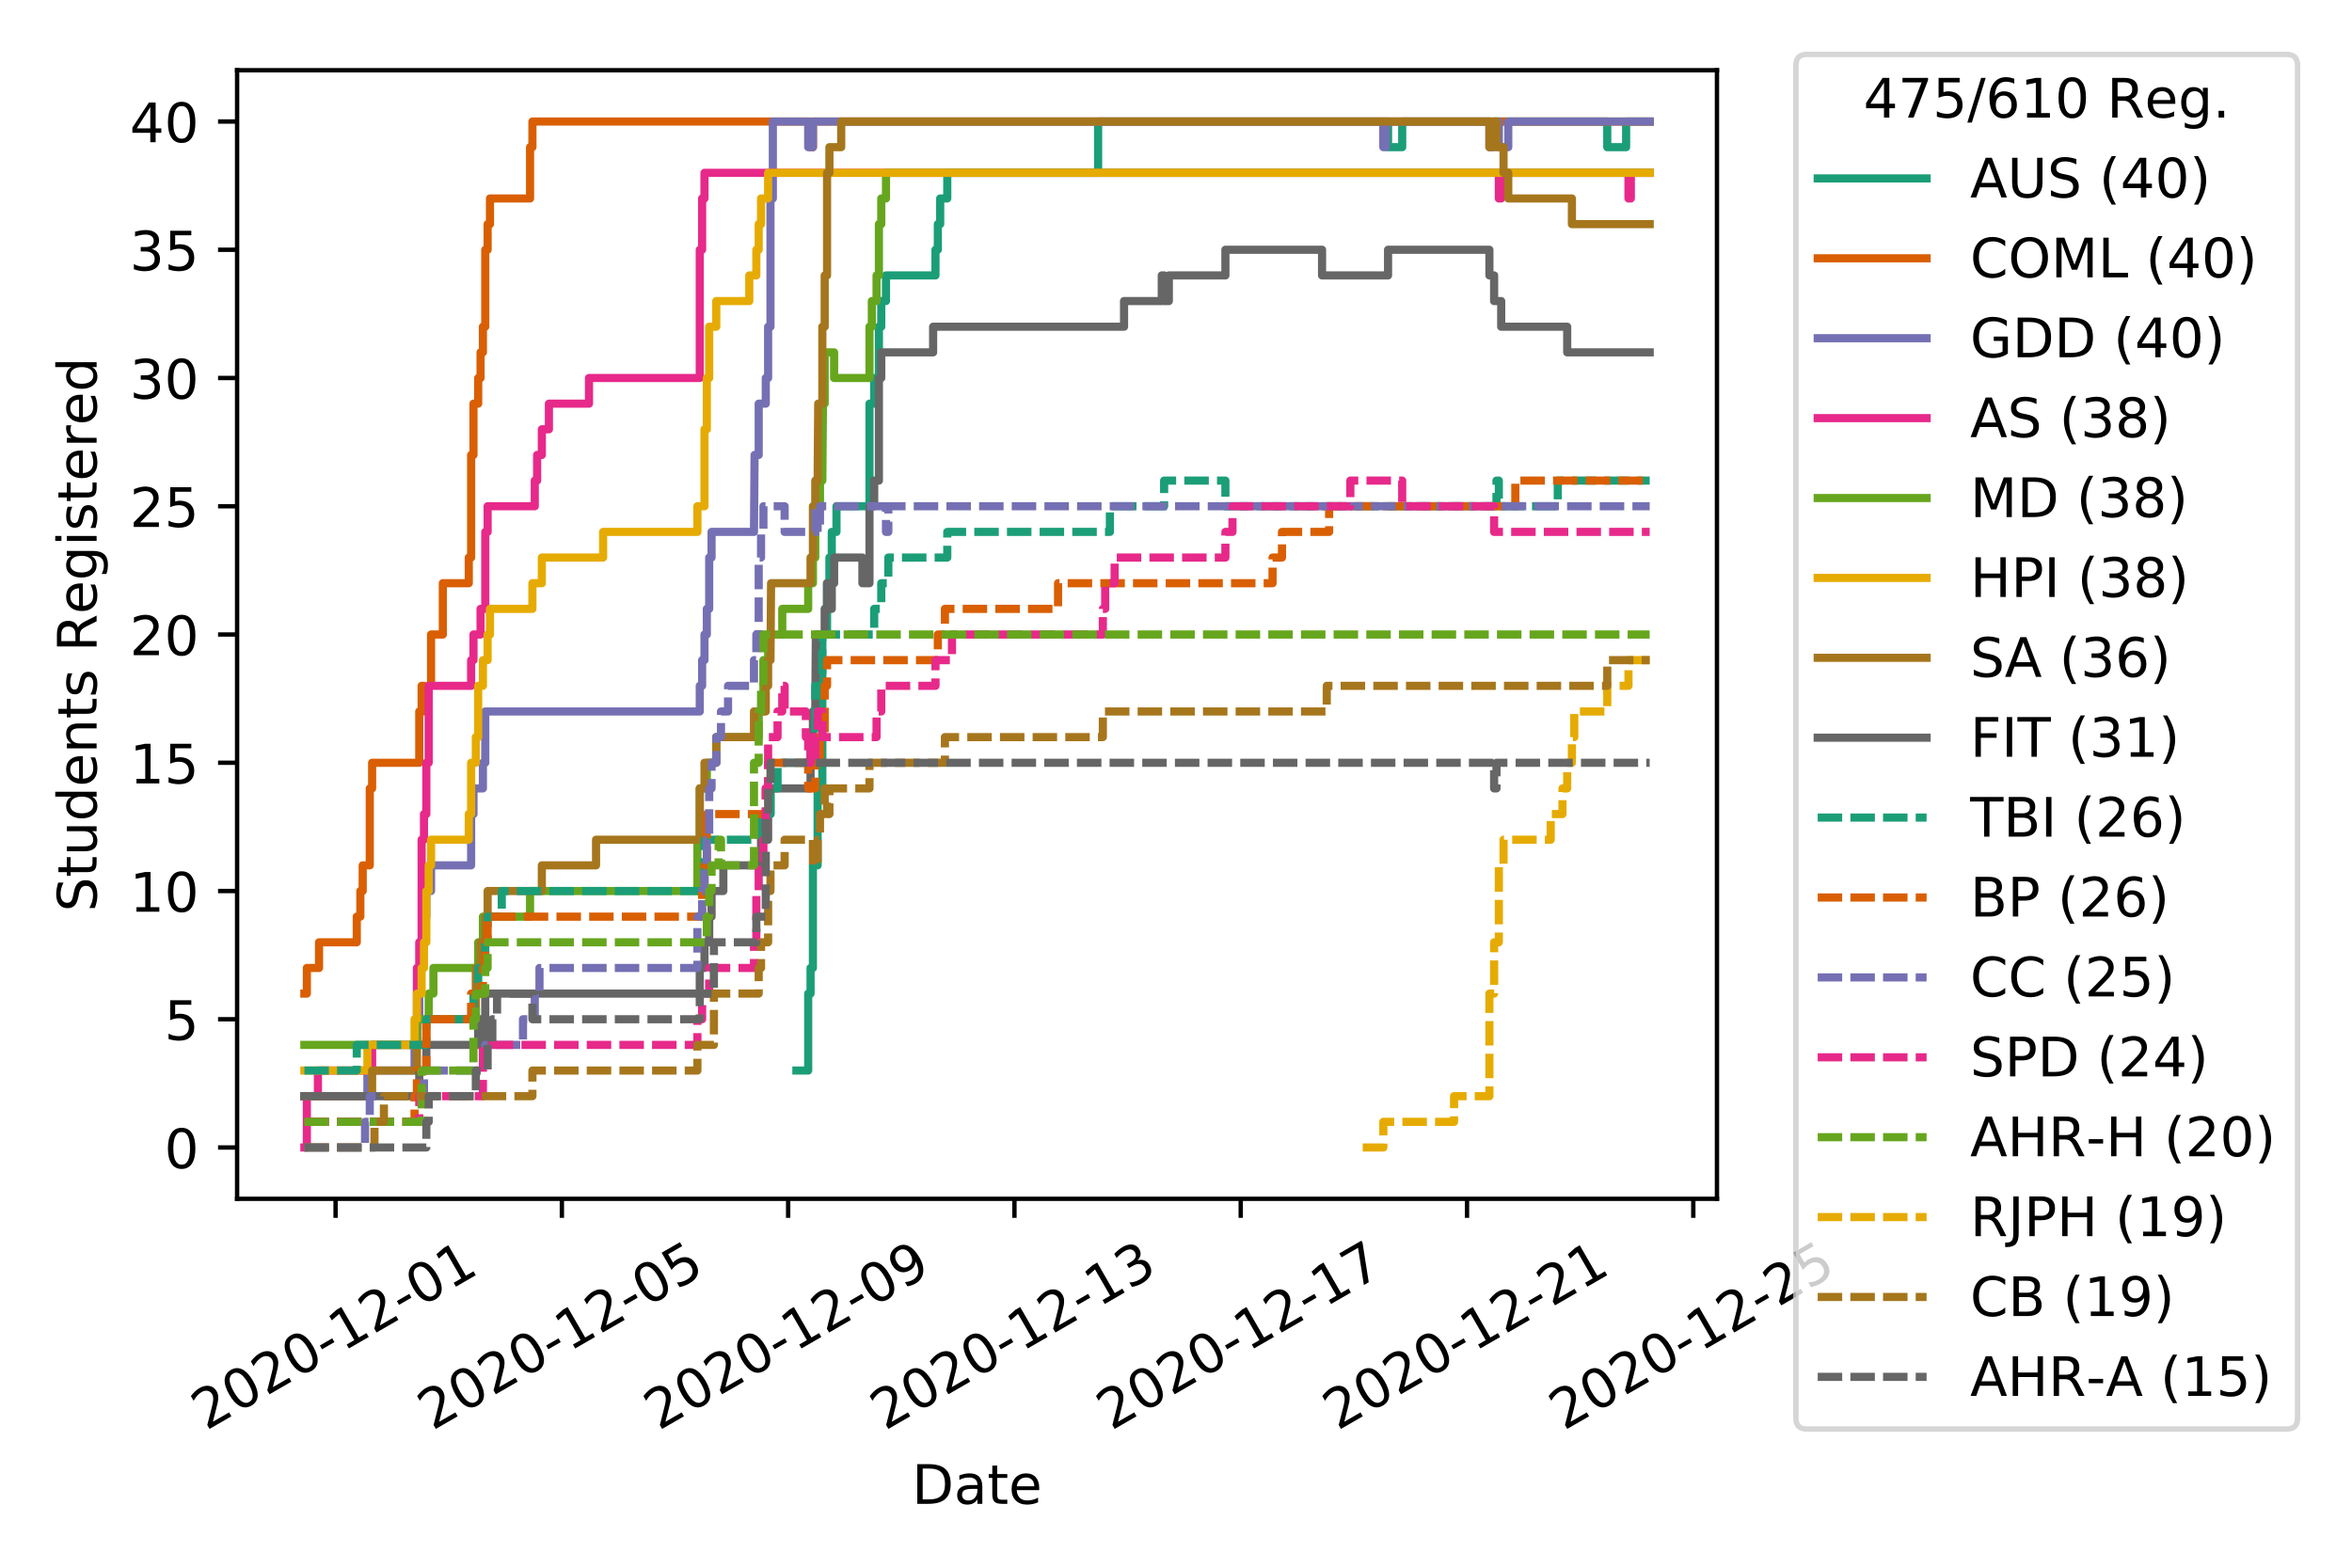 <?xml version="1.0" encoding="utf-8" standalone="no"?>
<!DOCTYPE svg PUBLIC "-//W3C//DTD SVG 1.1//EN"
  "http://www.w3.org/Graphics/SVG/1.1/DTD/svg11.dtd">
<!-- Created with matplotlib (https://matplotlib.org/) -->
<svg height="288pt" version="1.1" viewBox="0 0 432 288" width="432pt" xmlns="http://www.w3.org/2000/svg" xmlns:xlink="http://www.w3.org/1999/xlink">
 <defs>
  <style type="text/css">
*{stroke-linecap:butt;stroke-linejoin:round;}
  </style>
 </defs>
 <g id="figure_1">
  <g id="patch_1">
   <path d="M 0 288 
L 432 288 
L 432 0 
L 0 0 
z
" style="fill:#ffffff;"/>
  </g>
  <g id="axes_1">
   <g id="patch_2">
    <path d="M 43.55 220.231 
L 315.36 220.231 
L 315.36 12.9 
L 43.55 12.9 
z
" style="fill:#ffffff;"/>
   </g>
   <g id="matplotlib.axis_1">
    <g id="xtick_1">
     <g id="line2d_1">
      <defs>
       <path d="M 0 0 
L 0 3.5 
" id="m381cdaad66" style="stroke:#000000;stroke-width:0.8;"/>
      </defs>
      <g>
       <use style="stroke:#000000;stroke-width:0.8;" x="61.638" xlink:href="#m381cdaad66" y="220.231"/>
      </g>
     </g>
     <g id="text_1">
      <!-- 2020-12-01 -->
      <defs>
       <path d="M 19.188 8.297 
L 53.609 8.297 
L 53.609 0 
L 7.328 0 
L 7.328 8.297 
Q 12.938 14.109 22.625 23.891 
Q 32.328 33.688 34.812 36.531 
Q 39.547 41.844 41.422 45.531 
Q 43.312 49.219 43.312 52.781 
Q 43.312 58.594 39.234 62.25 
Q 35.156 65.922 28.609 65.922 
Q 23.969 65.922 18.812 64.312 
Q 13.672 62.703 7.812 59.422 
L 7.812 69.391 
Q 13.766 71.781 18.938 73 
Q 24.125 74.219 28.422 74.219 
Q 39.75 74.219 46.484 68.547 
Q 53.219 62.891 53.219 53.422 
Q 53.219 48.922 51.531 44.891 
Q 49.859 40.875 45.406 35.406 
Q 44.188 33.984 37.641 27.219 
Q 31.109 20.453 19.188 8.297 
z
" id="DejaVuSans-50"/>
       <path d="M 31.781 66.406 
Q 24.172 66.406 20.328 58.906 
Q 16.5 51.422 16.5 36.375 
Q 16.5 21.391 20.328 13.891 
Q 24.172 6.391 31.781 6.391 
Q 39.453 6.391 43.281 13.891 
Q 47.125 21.391 47.125 36.375 
Q 47.125 51.422 43.281 58.906 
Q 39.453 66.406 31.781 66.406 
z
M 31.781 74.219 
Q 44.047 74.219 50.516 64.516 
Q 56.984 54.828 56.984 36.375 
Q 56.984 17.969 50.516 8.266 
Q 44.047 -1.422 31.781 -1.422 
Q 19.531 -1.422 13.062 8.266 
Q 6.594 17.969 6.594 36.375 
Q 6.594 54.828 13.062 64.516 
Q 19.531 74.219 31.781 74.219 
z
" id="DejaVuSans-48"/>
       <path d="M 4.891 31.391 
L 31.203 31.391 
L 31.203 23.391 
L 4.891 23.391 
z
" id="DejaVuSans-45"/>
       <path d="M 12.406 8.297 
L 28.516 8.297 
L 28.516 63.922 
L 10.984 60.406 
L 10.984 69.391 
L 28.422 72.906 
L 38.281 72.906 
L 38.281 8.297 
L 54.391 8.297 
L 54.391 0 
L 12.406 0 
z
" id="DejaVuSans-49"/>
      </defs>
      <g transform="translate(37.853 262.869)rotate(-30)scale(0.1 -0.1)">
       <use xlink:href="#DejaVuSans-50"/>
       <use x="63.623" xlink:href="#DejaVuSans-48"/>
       <use x="127.246" xlink:href="#DejaVuSans-50"/>
       <use x="190.869" xlink:href="#DejaVuSans-48"/>
       <use x="254.492" xlink:href="#DejaVuSans-45"/>
       <use x="290.576" xlink:href="#DejaVuSans-49"/>
       <use x="354.199" xlink:href="#DejaVuSans-50"/>
       <use x="417.822" xlink:href="#DejaVuSans-45"/>
       <use x="453.906" xlink:href="#DejaVuSans-48"/>
       <use x="517.529" xlink:href="#DejaVuSans-49"/>
      </g>
     </g>
    </g>
    <g id="xtick_2">
     <g id="line2d_2">
      <g>
       <use style="stroke:#000000;stroke-width:0.8;" x="103.201" xlink:href="#m381cdaad66" y="220.231"/>
      </g>
     </g>
     <g id="text_2">
      <!-- 2020-12-05 -->
      <defs>
       <path d="M 10.797 72.906 
L 49.516 72.906 
L 49.516 64.594 
L 19.828 64.594 
L 19.828 46.734 
Q 21.969 47.469 24.109 47.828 
Q 26.266 48.188 28.422 48.188 
Q 40.625 48.188 47.75 41.5 
Q 54.891 34.812 54.891 23.391 
Q 54.891 11.625 47.562 5.094 
Q 40.234 -1.422 26.906 -1.422 
Q 22.312 -1.422 17.547 -0.641 
Q 12.797 0.141 7.719 1.703 
L 7.719 11.625 
Q 12.109 9.234 16.797 8.062 
Q 21.484 6.891 26.703 6.891 
Q 35.156 6.891 40.078 11.328 
Q 45.016 15.766 45.016 23.391 
Q 45.016 31 40.078 35.438 
Q 35.156 39.891 26.703 39.891 
Q 22.75 39.891 18.812 39.016 
Q 14.891 38.141 10.797 36.281 
z
" id="DejaVuSans-53"/>
      </defs>
      <g transform="translate(79.416 262.869)rotate(-30)scale(0.1 -0.1)">
       <use xlink:href="#DejaVuSans-50"/>
       <use x="63.623" xlink:href="#DejaVuSans-48"/>
       <use x="127.246" xlink:href="#DejaVuSans-50"/>
       <use x="190.869" xlink:href="#DejaVuSans-48"/>
       <use x="254.492" xlink:href="#DejaVuSans-45"/>
       <use x="290.576" xlink:href="#DejaVuSans-49"/>
       <use x="354.199" xlink:href="#DejaVuSans-50"/>
       <use x="417.822" xlink:href="#DejaVuSans-45"/>
       <use x="453.906" xlink:href="#DejaVuSans-48"/>
       <use x="517.529" xlink:href="#DejaVuSans-53"/>
      </g>
     </g>
    </g>
    <g id="xtick_3">
     <g id="line2d_3">
      <g>
       <use style="stroke:#000000;stroke-width:0.8;" x="144.763" xlink:href="#m381cdaad66" y="220.231"/>
      </g>
     </g>
     <g id="text_3">
      <!-- 2020-12-09 -->
      <defs>
       <path d="M 10.984 1.516 
L 10.984 10.5 
Q 14.703 8.734 18.5 7.812 
Q 22.312 6.891 25.984 6.891 
Q 35.75 6.891 40.891 13.453 
Q 46.047 20.016 46.781 33.406 
Q 43.953 29.203 39.594 26.953 
Q 35.25 24.703 29.984 24.703 
Q 19.047 24.703 12.672 31.312 
Q 6.297 37.938 6.297 49.422 
Q 6.297 60.641 12.938 67.422 
Q 19.578 74.219 30.609 74.219 
Q 43.266 74.219 49.922 64.516 
Q 56.594 54.828 56.594 36.375 
Q 56.594 19.141 48.406 8.859 
Q 40.234 -1.422 26.422 -1.422 
Q 22.703 -1.422 18.891 -0.688 
Q 15.094 0.047 10.984 1.516 
z
M 30.609 32.422 
Q 37.25 32.422 41.125 36.953 
Q 45.016 41.5 45.016 49.422 
Q 45.016 57.281 41.125 61.844 
Q 37.25 66.406 30.609 66.406 
Q 23.969 66.406 20.094 61.844 
Q 16.219 57.281 16.219 49.422 
Q 16.219 41.5 20.094 36.953 
Q 23.969 32.422 30.609 32.422 
z
" id="DejaVuSans-57"/>
      </defs>
      <g transform="translate(120.978 262.869)rotate(-30)scale(0.1 -0.1)">
       <use xlink:href="#DejaVuSans-50"/>
       <use x="63.623" xlink:href="#DejaVuSans-48"/>
       <use x="127.246" xlink:href="#DejaVuSans-50"/>
       <use x="190.869" xlink:href="#DejaVuSans-48"/>
       <use x="254.492" xlink:href="#DejaVuSans-45"/>
       <use x="290.576" xlink:href="#DejaVuSans-49"/>
       <use x="354.199" xlink:href="#DejaVuSans-50"/>
       <use x="417.822" xlink:href="#DejaVuSans-45"/>
       <use x="453.906" xlink:href="#DejaVuSans-48"/>
       <use x="517.529" xlink:href="#DejaVuSans-57"/>
      </g>
     </g>
    </g>
    <g id="xtick_4">
     <g id="line2d_4">
      <g>
       <use style="stroke:#000000;stroke-width:0.8;" x="186.326" xlink:href="#m381cdaad66" y="220.231"/>
      </g>
     </g>
     <g id="text_4">
      <!-- 2020-12-13 -->
      <defs>
       <path d="M 40.578 39.312 
Q 47.656 37.797 51.625 33 
Q 55.609 28.219 55.609 21.188 
Q 55.609 10.406 48.188 4.484 
Q 40.766 -1.422 27.094 -1.422 
Q 22.516 -1.422 17.656 -0.516 
Q 12.797 0.391 7.625 2.203 
L 7.625 11.719 
Q 11.719 9.328 16.594 8.109 
Q 21.484 6.891 26.812 6.891 
Q 36.078 6.891 40.938 10.547 
Q 45.797 14.203 45.797 21.188 
Q 45.797 27.641 41.281 31.266 
Q 36.766 34.906 28.719 34.906 
L 20.219 34.906 
L 20.219 43.016 
L 29.109 43.016 
Q 36.375 43.016 40.234 45.922 
Q 44.094 48.828 44.094 54.297 
Q 44.094 59.906 40.109 62.906 
Q 36.141 65.922 28.719 65.922 
Q 24.656 65.922 20.016 65.031 
Q 15.375 64.156 9.812 62.312 
L 9.812 71.094 
Q 15.438 72.656 20.344 73.438 
Q 25.25 74.219 29.594 74.219 
Q 40.828 74.219 47.359 69.109 
Q 53.906 64.016 53.906 55.328 
Q 53.906 49.266 50.438 45.094 
Q 46.969 40.922 40.578 39.312 
z
" id="DejaVuSans-51"/>
      </defs>
      <g transform="translate(162.541 262.869)rotate(-30)scale(0.1 -0.1)">
       <use xlink:href="#DejaVuSans-50"/>
       <use x="63.623" xlink:href="#DejaVuSans-48"/>
       <use x="127.246" xlink:href="#DejaVuSans-50"/>
       <use x="190.869" xlink:href="#DejaVuSans-48"/>
       <use x="254.492" xlink:href="#DejaVuSans-45"/>
       <use x="290.576" xlink:href="#DejaVuSans-49"/>
       <use x="354.199" xlink:href="#DejaVuSans-50"/>
       <use x="417.822" xlink:href="#DejaVuSans-45"/>
       <use x="453.906" xlink:href="#DejaVuSans-49"/>
       <use x="517.529" xlink:href="#DejaVuSans-51"/>
      </g>
     </g>
    </g>
    <g id="xtick_5">
     <g id="line2d_5">
      <g>
       <use style="stroke:#000000;stroke-width:0.8;" x="227.889" xlink:href="#m381cdaad66" y="220.231"/>
      </g>
     </g>
     <g id="text_5">
      <!-- 2020-12-17 -->
      <defs>
       <path d="M 8.203 72.906 
L 55.078 72.906 
L 55.078 68.703 
L 28.609 0 
L 18.312 0 
L 43.219 64.594 
L 8.203 64.594 
z
" id="DejaVuSans-55"/>
      </defs>
      <g transform="translate(204.103 262.869)rotate(-30)scale(0.1 -0.1)">
       <use xlink:href="#DejaVuSans-50"/>
       <use x="63.623" xlink:href="#DejaVuSans-48"/>
       <use x="127.246" xlink:href="#DejaVuSans-50"/>
       <use x="190.869" xlink:href="#DejaVuSans-48"/>
       <use x="254.492" xlink:href="#DejaVuSans-45"/>
       <use x="290.576" xlink:href="#DejaVuSans-49"/>
       <use x="354.199" xlink:href="#DejaVuSans-50"/>
       <use x="417.822" xlink:href="#DejaVuSans-45"/>
       <use x="453.906" xlink:href="#DejaVuSans-49"/>
       <use x="517.529" xlink:href="#DejaVuSans-55"/>
      </g>
     </g>
    </g>
    <g id="xtick_6">
     <g id="line2d_6">
      <g>
       <use style="stroke:#000000;stroke-width:0.8;" x="269.451" xlink:href="#m381cdaad66" y="220.231"/>
      </g>
     </g>
     <g id="text_6">
      <!-- 2020-12-21 -->
      <g transform="translate(245.666 262.869)rotate(-30)scale(0.1 -0.1)">
       <use xlink:href="#DejaVuSans-50"/>
       <use x="63.623" xlink:href="#DejaVuSans-48"/>
       <use x="127.246" xlink:href="#DejaVuSans-50"/>
       <use x="190.869" xlink:href="#DejaVuSans-48"/>
       <use x="254.492" xlink:href="#DejaVuSans-45"/>
       <use x="290.576" xlink:href="#DejaVuSans-49"/>
       <use x="354.199" xlink:href="#DejaVuSans-50"/>
       <use x="417.822" xlink:href="#DejaVuSans-45"/>
       <use x="453.906" xlink:href="#DejaVuSans-50"/>
       <use x="517.529" xlink:href="#DejaVuSans-49"/>
      </g>
     </g>
    </g>
    <g id="xtick_7">
     <g id="line2d_7">
      <g>
       <use style="stroke:#000000;stroke-width:0.8;" x="311.014" xlink:href="#m381cdaad66" y="220.231"/>
      </g>
     </g>
     <g id="text_7">
      <!-- 2020-12-25 -->
      <g transform="translate(287.228 262.869)rotate(-30)scale(0.1 -0.1)">
       <use xlink:href="#DejaVuSans-50"/>
       <use x="63.623" xlink:href="#DejaVuSans-48"/>
       <use x="127.246" xlink:href="#DejaVuSans-50"/>
       <use x="190.869" xlink:href="#DejaVuSans-48"/>
       <use x="254.492" xlink:href="#DejaVuSans-45"/>
       <use x="290.576" xlink:href="#DejaVuSans-49"/>
       <use x="354.199" xlink:href="#DejaVuSans-50"/>
       <use x="417.822" xlink:href="#DejaVuSans-45"/>
       <use x="453.906" xlink:href="#DejaVuSans-50"/>
       <use x="517.529" xlink:href="#DejaVuSans-53"/>
      </g>
     </g>
    </g>
    <g id="text_8">
     <!-- Date -->
     <defs>
      <path d="M 19.672 64.797 
L 19.672 8.109 
L 31.594 8.109 
Q 46.688 8.109 53.688 14.938 
Q 60.688 21.781 60.688 36.531 
Q 60.688 51.172 53.688 57.984 
Q 46.688 64.797 31.594 64.797 
z
M 9.812 72.906 
L 30.078 72.906 
Q 51.266 72.906 61.172 64.094 
Q 71.094 55.281 71.094 36.531 
Q 71.094 17.672 61.125 8.828 
Q 51.172 0 30.078 0 
L 9.812 0 
z
" id="DejaVuSans-68"/>
      <path d="M 34.281 27.484 
Q 23.391 27.484 19.188 25 
Q 14.984 22.516 14.984 16.5 
Q 14.984 11.719 18.141 8.906 
Q 21.297 6.109 26.703 6.109 
Q 34.188 6.109 38.703 11.406 
Q 43.219 16.703 43.219 25.484 
L 43.219 27.484 
z
M 52.203 31.203 
L 52.203 0 
L 43.219 0 
L 43.219 8.297 
Q 40.141 3.328 35.547 0.953 
Q 30.953 -1.422 24.312 -1.422 
Q 15.922 -1.422 10.953 3.297 
Q 6 8.016 6 15.922 
Q 6 25.141 12.172 29.828 
Q 18.359 34.516 30.609 34.516 
L 43.219 34.516 
L 43.219 35.406 
Q 43.219 41.609 39.141 45 
Q 35.062 48.391 27.688 48.391 
Q 23 48.391 18.547 47.266 
Q 14.109 46.141 10.016 43.891 
L 10.016 52.203 
Q 14.938 54.109 19.578 55.047 
Q 24.219 56 28.609 56 
Q 40.484 56 46.344 49.844 
Q 52.203 43.703 52.203 31.203 
z
" id="DejaVuSans-97"/>
      <path d="M 18.312 70.219 
L 18.312 54.688 
L 36.812 54.688 
L 36.812 47.703 
L 18.312 47.703 
L 18.312 18.016 
Q 18.312 11.328 20.141 9.422 
Q 21.969 7.516 27.594 7.516 
L 36.812 7.516 
L 36.812 0 
L 27.594 0 
Q 17.188 0 13.234 3.875 
Q 9.281 7.766 9.281 18.016 
L 9.281 47.703 
L 2.688 47.703 
L 2.688 54.688 
L 9.281 54.688 
L 9.281 70.219 
z
" id="DejaVuSans-116"/>
      <path d="M 56.203 29.594 
L 56.203 25.203 
L 14.891 25.203 
Q 15.484 15.922 20.484 11.062 
Q 25.484 6.203 34.422 6.203 
Q 39.594 6.203 44.453 7.469 
Q 49.312 8.734 54.109 11.281 
L 54.109 2.781 
Q 49.266 0.734 44.188 -0.344 
Q 39.109 -1.422 33.891 -1.422 
Q 20.797 -1.422 13.156 6.188 
Q 5.516 13.812 5.516 26.812 
Q 5.516 40.234 12.766 48.109 
Q 20.016 56 32.328 56 
Q 43.359 56 49.781 48.891 
Q 56.203 41.797 56.203 29.594 
z
M 47.219 32.234 
Q 47.125 39.594 43.094 43.984 
Q 39.062 48.391 32.422 48.391 
Q 24.906 48.391 20.391 44.141 
Q 15.875 39.891 15.188 32.172 
z
" id="DejaVuSans-101"/>
     </defs>
     <g transform="translate(167.504 276.269)scale(0.1 -0.1)">
      <use xlink:href="#DejaVuSans-68"/>
      <use x="77.002" xlink:href="#DejaVuSans-97"/>
      <use x="138.281" xlink:href="#DejaVuSans-116"/>
      <use x="177.49" xlink:href="#DejaVuSans-101"/>
     </g>
    </g>
   </g>
   <g id="matplotlib.axis_2">
    <g id="ytick_1">
     <g id="line2d_8">
      <defs>
       <path d="M 0 0 
L -3.5 0 
" id="m066003aed7" style="stroke:#000000;stroke-width:0.8;"/>
      </defs>
      <g>
       <use style="stroke:#000000;stroke-width:0.8;" x="43.55" xlink:href="#m066003aed7" y="210.807"/>
      </g>
     </g>
     <g id="text_9">
      <!-- 0 -->
      <g transform="translate(30.188 214.606)scale(0.1 -0.1)">
       <use xlink:href="#DejaVuSans-48"/>
      </g>
     </g>
    </g>
    <g id="ytick_2">
     <g id="line2d_9">
      <g>
       <use style="stroke:#000000;stroke-width:0.8;" x="43.55" xlink:href="#m066003aed7" y="187.246"/>
      </g>
     </g>
     <g id="text_10">
      <!-- 5 -->
      <g transform="translate(30.188 191.046)scale(0.1 -0.1)">
       <use xlink:href="#DejaVuSans-53"/>
      </g>
     </g>
    </g>
    <g id="ytick_3">
     <g id="line2d_10">
      <g>
       <use style="stroke:#000000;stroke-width:0.8;" x="43.55" xlink:href="#m066003aed7" y="163.686"/>
      </g>
     </g>
     <g id="text_11">
      <!-- 10 -->
      <g transform="translate(23.825 167.485)scale(0.1 -0.1)">
       <use xlink:href="#DejaVuSans-49"/>
       <use x="63.623" xlink:href="#DejaVuSans-48"/>
      </g>
     </g>
    </g>
    <g id="ytick_4">
     <g id="line2d_11">
      <g>
       <use style="stroke:#000000;stroke-width:0.8;" x="43.55" xlink:href="#m066003aed7" y="140.126"/>
      </g>
     </g>
     <g id="text_12">
      <!-- 15 -->
      <g transform="translate(23.825 143.925)scale(0.1 -0.1)">
       <use xlink:href="#DejaVuSans-49"/>
       <use x="63.623" xlink:href="#DejaVuSans-53"/>
      </g>
     </g>
    </g>
    <g id="ytick_5">
     <g id="line2d_12">
      <g>
       <use style="stroke:#000000;stroke-width:0.8;" x="43.55" xlink:href="#m066003aed7" y="116.565"/>
      </g>
     </g>
     <g id="text_13">
      <!-- 20 -->
      <g transform="translate(23.825 120.365)scale(0.1 -0.1)">
       <use xlink:href="#DejaVuSans-50"/>
       <use x="63.623" xlink:href="#DejaVuSans-48"/>
      </g>
     </g>
    </g>
    <g id="ytick_6">
     <g id="line2d_13">
      <g>
       <use style="stroke:#000000;stroke-width:0.8;" x="43.55" xlink:href="#m066003aed7" y="93.005"/>
      </g>
     </g>
     <g id="text_14">
      <!-- 25 -->
      <g transform="translate(23.825 96.804)scale(0.1 -0.1)">
       <use xlink:href="#DejaVuSans-50"/>
       <use x="63.623" xlink:href="#DejaVuSans-53"/>
      </g>
     </g>
    </g>
    <g id="ytick_7">
     <g id="line2d_14">
      <g>
       <use style="stroke:#000000;stroke-width:0.8;" x="43.55" xlink:href="#m066003aed7" y="69.445"/>
      </g>
     </g>
     <g id="text_15">
      <!-- 30 -->
      <g transform="translate(23.825 73.244)scale(0.1 -0.1)">
       <use xlink:href="#DejaVuSans-51"/>
       <use x="63.623" xlink:href="#DejaVuSans-48"/>
      </g>
     </g>
    </g>
    <g id="ytick_8">
     <g id="line2d_15">
      <g>
       <use style="stroke:#000000;stroke-width:0.8;" x="43.55" xlink:href="#m066003aed7" y="45.884"/>
      </g>
     </g>
     <g id="text_16">
      <!-- 35 -->
      <g transform="translate(23.825 49.684)scale(0.1 -0.1)">
       <use xlink:href="#DejaVuSans-51"/>
       <use x="63.623" xlink:href="#DejaVuSans-53"/>
      </g>
     </g>
    </g>
    <g id="ytick_9">
     <g id="line2d_16">
      <g>
       <use style="stroke:#000000;stroke-width:0.8;" x="43.55" xlink:href="#m066003aed7" y="22.324"/>
      </g>
     </g>
     <g id="text_17">
      <!-- 40 -->
      <defs>
       <path d="M 37.797 64.312 
L 12.891 25.391 
L 37.797 25.391 
z
M 35.203 72.906 
L 47.609 72.906 
L 47.609 25.391 
L 58.016 25.391 
L 58.016 17.188 
L 47.609 17.188 
L 47.609 0 
L 37.797 0 
L 37.797 17.188 
L 4.891 17.188 
L 4.891 26.703 
z
" id="DejaVuSans-52"/>
      </defs>
      <g transform="translate(23.825 26.123)scale(0.1 -0.1)">
       <use xlink:href="#DejaVuSans-52"/>
       <use x="63.623" xlink:href="#DejaVuSans-48"/>
      </g>
     </g>
    </g>
    <g id="text_18">
     <!-- Students Registered -->
     <defs>
      <path d="M 53.516 70.516 
L 53.516 60.891 
Q 47.906 63.578 42.922 64.891 
Q 37.938 66.219 33.297 66.219 
Q 25.25 66.219 20.875 63.094 
Q 16.5 59.969 16.5 54.203 
Q 16.5 49.359 19.406 46.891 
Q 22.312 44.438 30.422 42.922 
L 36.375 41.703 
Q 47.406 39.594 52.656 34.297 
Q 57.906 29 57.906 20.125 
Q 57.906 9.516 50.797 4.047 
Q 43.703 -1.422 29.984 -1.422 
Q 24.812 -1.422 18.969 -0.25 
Q 13.141 0.922 6.891 3.219 
L 6.891 13.375 
Q 12.891 10.016 18.656 8.297 
Q 24.422 6.594 29.984 6.594 
Q 38.422 6.594 43.016 9.906 
Q 47.609 13.234 47.609 19.391 
Q 47.609 24.75 44.312 27.781 
Q 41.016 30.812 33.5 32.328 
L 27.484 33.5 
Q 16.453 35.688 11.516 40.375 
Q 6.594 45.062 6.594 53.422 
Q 6.594 63.094 13.406 68.656 
Q 20.219 74.219 32.172 74.219 
Q 37.312 74.219 42.625 73.281 
Q 47.953 72.359 53.516 70.516 
z
" id="DejaVuSans-83"/>
      <path d="M 8.5 21.578 
L 8.5 54.688 
L 17.484 54.688 
L 17.484 21.922 
Q 17.484 14.156 20.5 10.266 
Q 23.531 6.391 29.594 6.391 
Q 36.859 6.391 41.078 11.031 
Q 45.312 15.672 45.312 23.688 
L 45.312 54.688 
L 54.297 54.688 
L 54.297 0 
L 45.312 0 
L 45.312 8.406 
Q 42.047 3.422 37.719 1 
Q 33.406 -1.422 27.688 -1.422 
Q 18.266 -1.422 13.375 4.438 
Q 8.5 10.297 8.5 21.578 
z
M 31.109 56 
z
" id="DejaVuSans-117"/>
      <path d="M 45.406 46.391 
L 45.406 75.984 
L 54.391 75.984 
L 54.391 0 
L 45.406 0 
L 45.406 8.203 
Q 42.578 3.328 38.25 0.953 
Q 33.938 -1.422 27.875 -1.422 
Q 17.969 -1.422 11.734 6.484 
Q 5.516 14.406 5.516 27.297 
Q 5.516 40.188 11.734 48.094 
Q 17.969 56 27.875 56 
Q 33.938 56 38.25 53.625 
Q 42.578 51.266 45.406 46.391 
z
M 14.797 27.297 
Q 14.797 17.391 18.875 11.75 
Q 22.953 6.109 30.078 6.109 
Q 37.203 6.109 41.297 11.75 
Q 45.406 17.391 45.406 27.297 
Q 45.406 37.203 41.297 42.844 
Q 37.203 48.484 30.078 48.484 
Q 22.953 48.484 18.875 42.844 
Q 14.797 37.203 14.797 27.297 
z
" id="DejaVuSans-100"/>
      <path d="M 54.891 33.016 
L 54.891 0 
L 45.906 0 
L 45.906 32.719 
Q 45.906 40.484 42.875 44.328 
Q 39.844 48.188 33.797 48.188 
Q 26.516 48.188 22.312 43.547 
Q 18.109 38.922 18.109 30.906 
L 18.109 0 
L 9.078 0 
L 9.078 54.688 
L 18.109 54.688 
L 18.109 46.188 
Q 21.344 51.125 25.703 53.562 
Q 30.078 56 35.797 56 
Q 45.219 56 50.047 50.172 
Q 54.891 44.344 54.891 33.016 
z
" id="DejaVuSans-110"/>
      <path d="M 44.281 53.078 
L 44.281 44.578 
Q 40.484 46.531 36.375 47.5 
Q 32.281 48.484 27.875 48.484 
Q 21.188 48.484 17.844 46.438 
Q 14.5 44.391 14.5 40.281 
Q 14.5 37.156 16.891 35.375 
Q 19.281 33.594 26.516 31.984 
L 29.594 31.297 
Q 39.156 29.25 43.188 25.516 
Q 47.219 21.781 47.219 15.094 
Q 47.219 7.469 41.188 3.016 
Q 35.156 -1.422 24.609 -1.422 
Q 20.219 -1.422 15.453 -0.562 
Q 10.688 0.297 5.422 2 
L 5.422 11.281 
Q 10.406 8.688 15.234 7.391 
Q 20.062 6.109 24.812 6.109 
Q 31.156 6.109 34.562 8.281 
Q 37.984 10.453 37.984 14.406 
Q 37.984 18.062 35.516 20.016 
Q 33.062 21.969 24.703 23.781 
L 21.578 24.516 
Q 13.234 26.266 9.516 29.906 
Q 5.812 33.547 5.812 39.891 
Q 5.812 47.609 11.281 51.797 
Q 16.75 56 26.812 56 
Q 31.781 56 36.172 55.266 
Q 40.578 54.547 44.281 53.078 
z
" id="DejaVuSans-115"/>
      <path id="DejaVuSans-32"/>
      <path d="M 44.391 34.188 
Q 47.562 33.109 50.562 29.594 
Q 53.562 26.078 56.594 19.922 
L 66.609 0 
L 56 0 
L 46.688 18.703 
Q 43.062 26.031 39.672 28.422 
Q 36.281 30.812 30.422 30.812 
L 19.672 30.812 
L 19.672 0 
L 9.812 0 
L 9.812 72.906 
L 32.078 72.906 
Q 44.578 72.906 50.734 67.672 
Q 56.891 62.453 56.891 51.906 
Q 56.891 45.016 53.688 40.469 
Q 50.484 35.938 44.391 34.188 
z
M 19.672 64.797 
L 19.672 38.922 
L 32.078 38.922 
Q 39.203 38.922 42.844 42.219 
Q 46.484 45.516 46.484 51.906 
Q 46.484 58.297 42.844 61.547 
Q 39.203 64.797 32.078 64.797 
z
" id="DejaVuSans-82"/>
      <path d="M 45.406 27.984 
Q 45.406 37.75 41.375 43.109 
Q 37.359 48.484 30.078 48.484 
Q 22.859 48.484 18.828 43.109 
Q 14.797 37.75 14.797 27.984 
Q 14.797 18.266 18.828 12.891 
Q 22.859 7.516 30.078 7.516 
Q 37.359 7.516 41.375 12.891 
Q 45.406 18.266 45.406 27.984 
z
M 54.391 6.781 
Q 54.391 -7.172 48.188 -13.984 
Q 42 -20.797 29.203 -20.797 
Q 24.469 -20.797 20.266 -20.094 
Q 16.062 -19.391 12.109 -17.922 
L 12.109 -9.188 
Q 16.062 -11.328 19.922 -12.344 
Q 23.781 -13.375 27.781 -13.375 
Q 36.625 -13.375 41.016 -8.766 
Q 45.406 -4.156 45.406 5.172 
L 45.406 9.625 
Q 42.625 4.781 38.281 2.391 
Q 33.938 0 27.875 0 
Q 17.828 0 11.672 7.656 
Q 5.516 15.328 5.516 27.984 
Q 5.516 40.672 11.672 48.328 
Q 17.828 56 27.875 56 
Q 33.938 56 38.281 53.609 
Q 42.625 51.219 45.406 46.391 
L 45.406 54.688 
L 54.391 54.688 
z
" id="DejaVuSans-103"/>
      <path d="M 9.422 54.688 
L 18.406 54.688 
L 18.406 0 
L 9.422 0 
z
M 9.422 75.984 
L 18.406 75.984 
L 18.406 64.594 
L 9.422 64.594 
z
" id="DejaVuSans-105"/>
      <path d="M 41.109 46.297 
Q 39.594 47.172 37.812 47.578 
Q 36.031 48 33.891 48 
Q 26.266 48 22.188 43.047 
Q 18.109 38.094 18.109 28.812 
L 18.109 0 
L 9.078 0 
L 9.078 54.688 
L 18.109 54.688 
L 18.109 46.188 
Q 20.953 51.172 25.484 53.578 
Q 30.031 56 36.531 56 
Q 37.453 56 38.578 55.875 
Q 39.703 55.766 41.062 55.516 
z
" id="DejaVuSans-114"/>
     </defs>
     <g transform="translate(17.745 167.499)rotate(-90)scale(0.1 -0.1)">
      <use xlink:href="#DejaVuSans-83"/>
      <use x="63.477" xlink:href="#DejaVuSans-116"/>
      <use x="102.686" xlink:href="#DejaVuSans-117"/>
      <use x="166.064" xlink:href="#DejaVuSans-100"/>
      <use x="229.541" xlink:href="#DejaVuSans-101"/>
      <use x="291.064" xlink:href="#DejaVuSans-110"/>
      <use x="354.443" xlink:href="#DejaVuSans-116"/>
      <use x="393.652" xlink:href="#DejaVuSans-115"/>
      <use x="445.752" xlink:href="#DejaVuSans-32"/>
      <use x="477.539" xlink:href="#DejaVuSans-82"/>
      <use x="546.959" xlink:href="#DejaVuSans-101"/>
      <use x="608.482" xlink:href="#DejaVuSans-103"/>
      <use x="671.959" xlink:href="#DejaVuSans-105"/>
      <use x="699.742" xlink:href="#DejaVuSans-115"/>
      <use x="751.842" xlink:href="#DejaVuSans-116"/>
      <use x="791.051" xlink:href="#DejaVuSans-101"/>
      <use x="852.574" xlink:href="#DejaVuSans-114"/>
      <use x="893.656" xlink:href="#DejaVuSans-101"/>
      <use x="955.18" xlink:href="#DejaVuSans-100"/>
     </g>
    </g>
   </g>
   <g id="line2d_17">
    <path clip-path="url(#p54fa009a1c)" d="M 146.28 196.67 
L 148.444 196.67 
L 148.444 182.534 
L 148.553 182.534 
L 148.877 182.534 
L 148.877 177.822 
L 148.986 177.822 
L 149.31 177.822 
L 149.31 158.974 
L 149.418 158.974 
L 150.176 158.974 
L 150.176 144.838 
L 150.284 144.838 
L 151.042 144.838 
L 151.042 116.565 
L 151.15 116.565 
L 151.908 116.565 
L 151.908 107.141 
L 152.016 107.141 
L 152.341 107.141 
L 152.341 102.429 
L 152.449 102.429 
L 152.774 102.429 
L 152.774 97.717 
L 152.882 97.717 
L 153.64 97.717 
L 153.64 93.005 
L 153.748 93.005 
L 159.701 93.005 
L 159.701 74.157 
L 159.809 74.157 
L 160.567 74.157 
L 160.567 69.445 
L 160.675 69.445 
L 161.433 69.445 
L 161.433 60.021 
L 161.541 60.021 
L 161.866 60.021 
L 161.866 55.309 
L 161.974 55.309 
L 162.732 55.309 
L 162.732 50.597 
L 162.84 50.597 
L 171.823 50.597 
L 171.823 45.884 
L 171.931 45.884 
L 172.256 45.884 
L 172.256 41.172 
L 172.364 41.172 
L 172.689 41.172 
L 172.689 36.46 
L 172.797 36.46 
L 173.988 36.46 
L 173.988 31.748 
L 174.096 31.748 
L 201.696 31.748 
L 201.696 22.324 
L 201.805 22.324 
L 254.948 22.324 
L 254.948 27.036 
L 255.057 27.036 
L 257.546 27.036 
L 257.546 22.324 
L 257.654 22.324 
L 295.212 22.324 
L 295.212 27.036 
L 295.32 27.036 
L 298.676 27.036 
L 298.676 22.324 
L 298.784 22.324 
L 303.005 22.324 
L 303.005 22.324 
" style="fill:none;stroke:#1b9e77;stroke-linecap:square;stroke-width:1.5;"/>
   </g>
   <g id="line2d_18">
    <path clip-path="url(#p54fa009a1c)" d="M 55.905 182.534 
L 56.361 182.534 
L 56.361 177.822 
L 56.466 177.822 
L 58.601 177.822 
L 58.601 173.11 
L 65.529 173.11 
L 65.529 168.398 
L 66.185 168.398 
L 66.185 163.686 
L 66.293 163.686 
L 66.618 163.686 
L 66.618 158.974 
L 66.726 158.974 
L 67.917 158.974 
L 67.917 144.838 
L 68.025 144.838 
L 68.35 144.838 
L 68.35 140.126 
L 68.458 140.126 
L 77.009 140.126 
L 77.009 130.702 
L 77.117 130.702 
L 77.442 130.702 
L 77.442 125.99 
L 77.55 125.99 
L 77.875 125.99 
L 77.875 130.702 
L 77.983 130.702 
L 78.741 130.702 
L 78.741 125.99 
L 78.849 125.99 
L 79.173 125.99 
L 79.173 116.565 
L 79.282 116.565 
L 81.338 116.565 
L 81.338 107.141 
L 81.446 107.141 
L 86.101 107.141 
L 86.101 102.429 
L 86.209 102.429 
L 86.534 102.429 
L 86.534 83.581 
L 86.642 83.581 
L 86.966 83.581 
L 86.966 74.157 
L 87.075 74.157 
L 87.832 74.157 
L 87.832 69.445 
L 87.941 69.445 
L 88.265 69.445 
L 88.265 64.733 
L 88.374 64.733 
L 88.698 64.733 
L 88.698 60.021 
L 88.806 60.021 
L 89.131 60.021 
L 89.131 45.884 
L 89.239 45.884 
L 89.564 45.884 
L 89.564 41.172 
L 89.672 41.172 
L 89.997 41.172 
L 89.997 36.46 
L 90.105 36.46 
L 97.357 36.46 
L 97.357 27.036 
L 97.465 27.036 
L 97.79 27.036 
L 97.79 22.324 
L 97.898 22.324 
L 148.877 22.324 
L 148.877 27.036 
L 148.986 27.036 
L 149.31 27.036 
L 149.31 22.324 
L 149.418 22.324 
L 303.005 22.324 
L 303.005 22.324 
" style="fill:none;stroke:#d95f02;stroke-linecap:square;stroke-width:1.5;"/>
   </g>
   <g id="line2d_19">
    <path clip-path="url(#p54fa009a1c)" d="M 55.905 201.383 
L 67.484 201.383 
L 67.484 196.67 
L 67.592 196.67 
L 76.143 196.67 
L 76.143 191.958 
L 76.251 191.958 
L 76.576 191.958 
L 76.576 187.246 
L 76.684 187.246 
L 77.009 187.246 
L 77.009 177.822 
L 77.117 177.822 
L 77.442 177.822 
L 77.442 173.11 
L 77.55 173.11 
L 77.875 173.11 
L 77.875 168.398 
L 77.983 168.398 
L 78.308 168.398 
L 78.308 163.686 
L 78.416 163.686 
L 79.173 163.686 
L 79.173 158.974 
L 79.282 158.974 
L 86.534 158.974 
L 86.534 149.55 
L 86.642 149.55 
L 86.966 149.55 
L 86.966 144.838 
L 87.075 144.838 
L 88.698 144.838 
L 88.698 140.126 
L 88.806 140.126 
L 89.131 140.126 
L 89.131 130.702 
L 89.239 130.702 
L 128.529 130.702 
L 128.529 125.99 
L 128.637 125.99 
L 128.962 125.99 
L 128.962 121.277 
L 129.07 121.277 
L 129.395 121.277 
L 129.395 116.565 
L 129.503 116.565 
L 129.828 116.565 
L 129.828 111.853 
L 129.936 111.853 
L 130.261 111.853 
L 130.261 102.429 
L 130.369 102.429 
L 130.694 102.429 
L 130.694 97.717 
L 130.802 97.717 
L 138.487 97.717 
L 138.595 83.581 
L 138.595 83.581 
L 139.353 83.581 
L 139.353 74.157 
L 139.461 74.157 
L 140.651 74.157 
L 140.651 69.445 
L 140.76 69.445 
L 141.084 69.445 
L 141.084 60.021 
L 141.193 60.021 
L 141.517 60.021 
L 141.517 36.46 
L 141.625 36.46 
L 141.95 36.46 
L 141.95 22.324 
L 142.058 22.324 
L 148.444 22.324 
L 148.444 27.036 
L 148.553 27.036 
L 149.31 27.036 
L 149.31 22.324 
L 149.418 22.324 
L 254.082 22.324 
L 254.082 27.036 
L 254.191 27.036 
L 254.515 27.036 
L 254.515 22.324 
L 254.624 22.324 
L 273.565 22.324 
L 273.565 27.036 
L 273.673 27.036 
L 274.431 27.036 
L 274.431 22.324 
L 274.539 22.324 
L 275.297 22.324 
L 275.297 27.036 
L 275.405 27.036 
L 277.028 27.036 
L 277.028 22.324 
L 277.137 22.324 
L 303.005 22.324 
L 303.005 22.324 
" style="fill:none;stroke:#7570b3;stroke-linecap:square;stroke-width:1.5;"/>
   </g>
   <g id="line2d_20">
    <path clip-path="url(#p54fa009a1c)" d="M 55.905 210.807 
L 56.361 210.807 
L 56.361 201.383 
L 56.466 201.383 
L 58.392 201.383 
L 58.392 196.67 
L 58.5 196.67 
L 68.35 196.67 
L 68.35 191.958 
L 68.458 191.958 
L 76.576 191.958 
L 76.576 177.822 
L 76.684 177.822 
L 77.009 177.822 
L 77.009 173.11 
L 77.117 173.11 
L 77.442 173.11 
L 77.442 154.262 
L 77.55 154.262 
L 77.875 154.262 
L 77.875 149.55 
L 77.983 149.55 
L 78.308 149.55 
L 78.308 140.126 
L 78.416 140.126 
L 78.741 140.126 
L 78.741 125.99 
L 78.849 125.99 
L 86.534 125.99 
L 86.534 121.277 
L 86.642 121.277 
L 86.966 121.277 
L 86.966 116.565 
L 87.075 116.565 
L 88.265 116.565 
L 88.265 111.853 
L 88.374 111.853 
L 89.131 111.853 
L 89.131 97.717 
L 89.239 97.717 
L 89.564 97.717 
L 89.564 93.005 
L 89.672 93.005 
L 98.223 93.005 
L 98.223 88.293 
L 98.331 88.293 
L 98.656 88.293 
L 98.656 83.581 
L 98.764 83.581 
L 99.522 83.581 
L 99.522 78.869 
L 99.63 78.869 
L 100.821 78.869 
L 100.821 74.157 
L 100.929 74.157 
L 108.181 74.157 
L 108.181 69.445 
L 108.289 69.445 
L 128.529 69.445 
L 128.529 45.884 
L 128.637 45.884 
L 128.962 45.884 
L 128.962 36.46 
L 129.07 36.46 
L 129.395 36.46 
L 129.395 31.748 
L 129.503 31.748 
L 275.297 31.748 
L 275.297 36.46 
L 275.405 36.46 
L 275.73 36.46 
L 275.73 31.748 
L 275.838 31.748 
L 299.108 31.748 
L 299.108 36.46 
L 299.217 36.46 
L 299.541 36.46 
L 299.541 31.748 
L 299.65 31.748 
L 303.005 31.748 
L 303.005 31.748 
" style="fill:none;stroke:#e7298a;stroke-linecap:square;stroke-width:1.5;"/>
   </g>
   <g id="line2d_21">
    <path clip-path="url(#p54fa009a1c)" d="M 55.905 191.958 
L 76.576 191.958 
L 76.576 187.246 
L 76.684 187.246 
L 78.741 187.246 
L 78.741 182.534 
L 78.849 182.534 
L 79.606 182.534 
L 79.606 177.822 
L 79.715 177.822 
L 87.832 177.822 
L 87.832 173.11 
L 87.941 173.11 
L 88.698 173.11 
L 88.698 168.398 
L 88.806 168.398 
L 97.357 168.398 
L 97.357 163.686 
L 97.465 163.686 
L 128.096 163.686 
L 128.096 154.262 
L 128.204 154.262 
L 128.529 154.262 
L 128.529 144.838 
L 128.637 144.838 
L 129.828 144.838 
L 129.828 140.126 
L 129.936 140.126 
L 131.56 140.126 
L 131.56 135.414 
L 131.668 135.414 
L 139.353 135.414 
L 139.353 130.702 
L 139.461 130.702 
L 140.218 130.702 
L 140.218 121.277 
L 140.327 121.277 
L 141.084 121.277 
L 141.084 116.565 
L 141.193 116.565 
L 143.682 116.565 
L 143.682 111.853 
L 143.79 111.853 
L 148.444 111.853 
L 148.444 107.141 
L 148.553 107.141 
L 149.31 107.141 
L 149.31 102.429 
L 149.418 102.429 
L 149.743 102.429 
L 149.743 93.005 
L 149.851 93.005 
L 150.609 93.005 
L 150.609 88.293 
L 150.717 88.293 
L 151.042 88.293 
L 151.15 74.157 
L 151.15 74.157 
L 151.475 74.157 
L 151.475 64.733 
L 151.583 64.733 
L 153.207 64.733 
L 153.207 69.445 
L 153.315 69.445 
L 159.701 69.445 
L 159.701 60.021 
L 159.809 60.021 
L 160.134 60.021 
L 160.134 55.309 
L 160.242 55.309 
L 161 55.309 
L 161 50.597 
L 161.108 50.597 
L 161.433 50.597 
L 161.433 41.172 
L 161.541 41.172 
L 161.866 41.172 
L 161.866 36.46 
L 161.974 36.46 
L 162.732 36.46 
L 162.732 31.748 
L 162.84 31.748 
L 303.005 31.748 
L 303.005 31.748 
" style="fill:none;stroke:#66a61e;stroke-linecap:square;stroke-width:1.5;"/>
   </g>
   <g id="line2d_22">
    <path clip-path="url(#p54fa009a1c)" d="M 55.905 196.67 
L 67.484 196.67 
L 67.484 191.958 
L 67.592 191.958 
L 76.143 191.958 
L 76.143 187.246 
L 76.251 187.246 
L 76.576 187.246 
L 76.576 182.534 
L 76.684 182.534 
L 77.442 182.534 
L 77.442 177.822 
L 77.55 177.822 
L 77.875 177.822 
L 77.875 173.11 
L 77.983 173.11 
L 78.308 173.11 
L 78.308 163.686 
L 78.416 163.686 
L 78.741 163.686 
L 78.741 158.974 
L 78.849 158.974 
L 79.173 158.974 
L 79.173 154.262 
L 79.282 154.262 
L 86.101 154.262 
L 86.101 149.55 
L 86.209 149.55 
L 86.534 149.55 
L 86.534 140.126 
L 86.642 140.126 
L 87.399 140.126 
L 87.399 135.414 
L 87.508 135.414 
L 87.832 135.414 
L 87.832 125.99 
L 87.941 125.99 
L 88.698 125.99 
L 88.698 121.277 
L 88.806 121.277 
L 89.564 121.277 
L 89.564 116.565 
L 89.672 116.565 
L 89.997 116.565 
L 89.997 111.853 
L 90.105 111.853 
L 97.79 111.853 
L 97.79 107.141 
L 97.898 107.141 
L 99.522 107.141 
L 99.522 102.429 
L 99.63 102.429 
L 110.778 102.429 
L 110.778 97.717 
L 110.887 97.717 
L 128.096 97.717 
L 128.096 93.005 
L 128.204 93.005 
L 129.395 93.005 
L 129.395 78.869 
L 129.503 78.869 
L 129.828 78.869 
L 129.828 69.445 
L 129.936 69.445 
L 130.261 69.445 
L 130.261 60.021 
L 130.369 60.021 
L 131.56 60.021 
L 131.56 55.309 
L 131.668 55.309 
L 137.621 55.309 
L 137.621 50.597 
L 137.729 50.597 
L 138.92 50.597 
L 138.92 45.884 
L 139.028 45.884 
L 139.353 45.884 
L 139.353 41.172 
L 139.461 41.172 
L 139.785 41.172 
L 139.785 36.46 
L 139.894 36.46 
L 141.084 36.46 
L 141.084 31.748 
L 141.193 31.748 
L 303.005 31.748 
L 303.005 31.748 
" style="fill:none;stroke:#e6ab02;stroke-linecap:square;stroke-width:1.5;"/>
   </g>
   <g id="line2d_23">
    <path clip-path="url(#p54fa009a1c)" d="M 55.905 201.383 
L 68.35 201.383 
L 68.35 196.67 
L 68.458 196.67 
L 76.576 196.67 
L 76.576 191.958 
L 76.684 191.958 
L 78.308 191.958 
L 78.308 187.246 
L 78.416 187.246 
L 87.399 187.246 
L 87.399 177.822 
L 87.508 177.822 
L 88.265 177.822 
L 88.265 173.11 
L 88.374 173.11 
L 89.131 173.11 
L 89.131 168.398 
L 89.239 168.398 
L 89.564 168.398 
L 89.564 163.686 
L 89.672 163.686 
L 99.522 163.686 
L 99.522 158.974 
L 99.63 158.974 
L 109.479 158.974 
L 109.479 154.262 
L 109.588 154.262 
L 128.529 154.262 
L 128.529 144.838 
L 128.637 144.838 
L 129.395 144.838 
L 129.395 140.126 
L 129.503 140.126 
L 131.56 140.126 
L 131.56 135.414 
L 131.668 135.414 
L 138.487 135.414 
L 138.487 130.702 
L 138.595 130.702 
L 140.651 130.702 
L 140.651 125.99 
L 140.76 125.99 
L 141.084 125.99 
L 141.084 121.277 
L 141.193 121.277 
L 141.517 121.277 
L 141.625 107.141 
L 141.625 107.141 
L 148.877 107.141 
L 148.877 102.429 
L 148.986 102.429 
L 149.31 102.429 
L 149.31 93.005 
L 149.418 93.005 
L 149.743 93.005 
L 149.743 88.293 
L 149.851 88.293 
L 150.176 88.293 
L 150.284 74.157 
L 150.284 74.157 
L 151.042 74.157 
L 151.042 60.021 
L 151.15 60.021 
L 151.475 60.021 
L 151.475 50.597 
L 151.583 50.597 
L 151.908 50.597 
L 151.908 31.748 
L 152.016 31.748 
L 152.341 31.748 
L 152.341 27.036 
L 152.449 27.036 
L 154.506 27.036 
L 154.506 22.324 
L 154.614 22.324 
L 273.565 22.324 
L 273.565 27.036 
L 273.673 27.036 
L 273.998 27.036 
L 273.998 22.324 
L 274.106 22.324 
L 274.864 22.324 
L 274.864 27.036 
L 274.972 27.036 
L 276.162 27.036 
L 276.162 31.748 
L 276.271 31.748 
L 277.028 31.748 
L 277.028 36.46 
L 277.137 36.46 
L 288.718 36.46 
L 288.718 41.172 
L 288.826 41.172 
L 303.005 41.172 
L 303.005 41.172 
" style="fill:none;stroke:#a6761d;stroke-linecap:square;stroke-width:1.5;"/>
   </g>
   <g id="line2d_24">
    <path clip-path="url(#p54fa009a1c)" d="M 55.905 201.383 
L 77.009 201.383 
L 77.009 196.67 
L 77.117 196.67 
L 78.308 196.67 
L 78.308 191.958 
L 78.416 191.958 
L 87.832 191.958 
L 87.832 187.246 
L 87.941 187.246 
L 88.698 187.246 
L 88.698 191.958 
L 88.806 191.958 
L 89.131 191.958 
L 89.131 182.534 
L 89.239 182.534 
L 128.529 182.534 
L 128.529 177.822 
L 128.637 177.822 
L 129.395 177.822 
L 129.395 173.11 
L 129.503 173.11 
L 130.261 173.11 
L 130.261 168.398 
L 130.369 168.398 
L 130.694 168.398 
L 130.694 163.686 
L 130.802 163.686 
L 132.858 163.686 
L 132.858 158.974 
L 132.967 158.974 
L 139.785 158.974 
L 139.785 154.262 
L 139.894 154.262 
L 141.084 154.262 
L 141.084 149.55 
L 141.193 149.55 
L 141.517 149.55 
L 141.517 144.838 
L 141.625 144.838 
L 148.877 144.838 
L 148.877 135.414 
L 148.986 135.414 
L 149.31 135.414 
L 149.31 130.702 
L 149.418 130.702 
L 149.743 130.702 
L 149.851 116.565 
L 149.851 116.565 
L 151.475 116.565 
L 151.475 111.853 
L 151.583 111.853 
L 151.908 111.853 
L 151.908 107.141 
L 152.016 107.141 
L 152.341 107.141 
L 152.341 111.853 
L 152.449 111.853 
L 152.774 111.853 
L 152.774 107.141 
L 152.882 107.141 
L 153.207 107.141 
L 153.207 102.429 
L 153.315 102.429 
L 158.402 102.429 
L 158.402 107.141 
L 158.51 107.141 
L 159.701 107.141 
L 159.701 93.005 
L 159.809 93.005 
L 160.567 93.005 
L 160.567 88.293 
L 160.675 88.293 
L 161.433 88.293 
L 161.433 69.445 
L 161.541 69.445 
L 161.866 69.445 
L 161.866 64.733 
L 161.974 64.733 
L 171.39 64.733 
L 171.39 60.021 
L 171.499 60.021 
L 206.459 60.021 
L 206.459 55.309 
L 206.567 55.309 
L 213.386 55.309 
L 213.386 50.597 
L 213.494 50.597 
L 213.819 50.597 
L 213.819 55.309 
L 213.927 55.309 
L 214.685 55.309 
L 214.685 50.597 
L 214.793 50.597 
L 225.075 50.597 
L 225.075 45.884 
L 225.184 45.884 
L 242.826 45.884 
L 242.826 50.597 
L 242.934 50.597 
L 254.948 50.597 
L 254.948 45.884 
L 255.057 45.884 
L 273.565 45.884 
L 273.565 50.597 
L 273.673 50.597 
L 274.431 50.597 
L 274.431 55.309 
L 274.539 55.309 
L 275.73 55.309 
L 275.73 60.021 
L 275.838 60.021 
L 287.852 60.021 
L 287.852 64.733 
L 287.96 64.733 
L 303.005 64.733 
L 303.005 64.733 
" style="fill:none;stroke:#666666;stroke-linecap:square;stroke-width:1.5;"/>
   </g>
   <g id="line2d_25">
    <path clip-path="url(#p54fa009a1c)" d="M 55.905 196.67 
L 65.529 196.67 
L 65.529 191.958 
L 78.308 191.958 
L 78.308 187.246 
L 78.416 187.246 
L 86.966 187.246 
L 86.966 182.534 
L 87.075 182.534 
L 87.832 182.534 
L 87.832 177.822 
L 87.941 177.822 
L 89.131 177.822 
L 89.131 173.11 
L 89.239 173.11 
L 89.564 173.11 
L 89.564 168.398 
L 89.672 168.398 
L 92.162 168.398 
L 92.162 163.686 
L 92.27 163.686 
L 129.395 163.686 
L 129.395 154.262 
L 129.503 154.262 
L 139.353 154.262 
L 139.353 149.55 
L 139.461 149.55 
L 141.517 149.55 
L 141.517 144.838 
L 141.625 144.838 
L 142.816 144.838 
L 142.816 140.126 
L 142.924 140.126 
L 149.31 140.126 
L 149.31 135.414 
L 149.418 135.414 
L 149.743 135.414 
L 149.743 125.99 
L 149.851 125.99 
L 151.042 125.99 
L 151.042 116.565 
L 151.15 116.565 
L 160.567 116.565 
L 160.567 111.853 
L 160.675 111.853 
L 161.866 111.853 
L 161.866 107.141 
L 161.974 107.141 
L 163.164 107.141 
L 163.164 102.429 
L 163.273 102.429 
L 173.988 102.429 
L 173.988 97.717 
L 174.096 97.717 
L 203.861 97.717 
L 203.861 93.005 
L 203.969 93.005 
L 213.819 93.005 
L 213.819 88.293 
L 213.927 88.293 
L 225.075 88.293 
L 225.075 93.005 
L 225.184 93.005 
L 274.864 93.005 
L 274.864 88.293 
L 274.972 88.293 
L 275.297 88.293 
L 275.297 93.005 
L 275.405 93.005 
L 286.12 93.005 
L 286.12 88.293 
L 286.228 88.293 
L 303.005 88.293 
L 303.005 88.293 
" style="fill:none;stroke:#1b9e77;stroke-dasharray:4.5,1.5;stroke-dashoffset:0;stroke-width:1.5;"/>
   </g>
   <g id="line2d_26">
    <path clip-path="url(#p54fa009a1c)" d="M 55.905 206.095 
L 76.143 206.095 
L 76.143 201.383 
L 76.251 201.383 
L 76.576 201.383 
L 76.576 196.67 
L 76.684 196.67 
L 78.308 196.67 
L 78.308 187.246 
L 78.416 187.246 
L 86.534 187.246 
L 86.534 182.534 
L 86.642 182.534 
L 88.698 182.534 
L 88.698 177.822 
L 88.806 177.822 
L 89.131 177.822 
L 89.131 173.11 
L 89.239 173.11 
L 89.564 173.11 
L 89.564 168.398 
L 89.672 168.398 
L 128.962 168.398 
L 128.962 163.686 
L 129.07 163.686 
L 129.395 163.686 
L 129.395 158.974 
L 129.503 158.974 
L 129.828 158.974 
L 129.828 149.55 
L 129.936 149.55 
L 140.651 149.55 
L 140.651 144.838 
L 140.76 144.838 
L 141.084 144.838 
L 141.084 140.126 
L 141.193 140.126 
L 148.444 140.126 
L 148.444 144.838 
L 148.553 144.838 
L 149.743 144.838 
L 149.743 135.414 
L 149.851 135.414 
L 150.176 135.414 
L 150.176 140.126 
L 150.284 140.126 
L 150.609 140.126 
L 150.609 135.414 
L 150.717 135.414 
L 151.475 135.414 
L 151.475 125.99 
L 151.583 125.99 
L 151.908 125.99 
L 151.908 121.277 
L 152.016 121.277 
L 172.256 121.277 
L 172.256 116.565 
L 172.364 116.565 
L 173.555 116.565 
L 173.555 111.853 
L 173.663 111.853 
L 194.336 111.853 
L 194.336 107.141 
L 194.445 107.141 
L 233.734 107.141 
L 233.734 102.429 
L 233.842 102.429 
L 235.466 102.429 
L 235.466 97.717 
L 235.574 97.717 
L 244.125 97.717 
L 244.125 93.005 
L 244.233 93.005 
L 278.327 93.005 
L 278.327 88.293 
L 278.435 88.293 
L 303.005 88.293 
L 303.005 88.293 
" style="fill:none;stroke:#d95f02;stroke-dasharray:4.5,1.5;stroke-dashoffset:0;stroke-width:1.5;"/>
   </g>
   <g id="line2d_27">
    <path clip-path="url(#p54fa009a1c)" d="M 55.905 210.807 
L 67.051 210.807 
L 67.051 206.095 
L 67.159 206.095 
L 67.917 206.095 
L 67.917 201.383 
L 68.025 201.383 
L 77.875 201.383 
L 77.875 196.67 
L 77.983 196.67 
L 89.131 196.67 
L 89.131 191.958 
L 89.239 191.958 
L 96.058 191.958 
L 96.058 187.246 
L 96.167 187.246 
L 98.223 187.246 
L 98.223 182.534 
L 98.331 182.534 
L 99.089 182.534 
L 99.089 177.822 
L 99.197 177.822 
L 128.096 177.822 
L 128.096 168.398 
L 128.204 168.398 
L 128.962 168.398 
L 128.962 163.686 
L 129.07 163.686 
L 129.395 163.686 
L 129.395 158.974 
L 129.503 158.974 
L 129.828 158.974 
L 129.828 154.262 
L 129.936 154.262 
L 130.261 154.262 
L 130.261 144.838 
L 130.369 144.838 
L 130.694 144.838 
L 130.694 140.126 
L 130.802 140.126 
L 131.56 140.126 
L 131.56 135.414 
L 131.668 135.414 
L 132.426 135.414 
L 132.426 130.702 
L 132.534 130.702 
L 133.724 130.702 
L 133.724 125.99 
L 133.832 125.99 
L 138.487 125.99 
L 138.487 121.277 
L 138.595 121.277 
L 138.92 121.277 
L 138.92 116.565 
L 139.028 116.565 
L 139.353 116.565 
L 139.353 102.429 
L 139.461 102.429 
L 139.785 102.429 
L 139.785 97.717 
L 139.894 97.717 
L 140.218 97.717 
L 140.218 93.005 
L 140.327 93.005 
L 144.115 93.005 
L 144.115 97.717 
L 144.223 97.717 
L 149.743 97.717 
L 149.743 93.005 
L 149.851 93.005 
L 150.176 93.005 
L 150.176 97.717 
L 150.284 97.717 
L 150.609 97.717 
L 150.609 93.005 
L 150.717 93.005 
L 162.732 93.005 
L 162.732 97.717 
L 162.84 97.717 
L 163.164 97.717 
L 163.164 93.005 
L 163.273 93.005 
L 303.005 93.005 
L 303.005 93.005 
" style="fill:none;stroke:#7570b3;stroke-dasharray:4.5,1.5;stroke-dashoffset:0;stroke-width:1.5;"/>
   </g>
   <g id="line2d_28">
    <path clip-path="url(#p54fa009a1c)" d="M 55.905 206.095 
L 77.009 206.095 
L 77.009 201.383 
L 77.117 201.383 
L 88.698 201.383 
L 88.698 191.958 
L 88.806 191.958 
L 128.096 191.958 
L 128.096 187.246 
L 128.204 187.246 
L 128.962 187.246 
L 128.962 182.534 
L 129.07 182.534 
L 130.261 182.534 
L 130.261 177.822 
L 130.369 177.822 
L 138.487 177.822 
L 138.487 173.11 
L 138.595 173.11 
L 138.92 173.11 
L 138.92 163.686 
L 139.028 163.686 
L 139.353 163.686 
L 139.353 158.974 
L 139.461 158.974 
L 140.218 158.974 
L 140.218 154.262 
L 140.327 154.262 
L 140.651 154.262 
L 140.651 144.838 
L 140.76 144.838 
L 141.084 144.838 
L 141.084 135.414 
L 141.193 135.414 
L 142.816 135.414 
L 142.816 130.702 
L 142.924 130.702 
L 143.682 130.702 
L 143.682 125.99 
L 143.79 125.99 
L 144.115 125.99 
L 144.115 130.702 
L 144.223 130.702 
L 148.011 130.702 
L 148.011 135.414 
L 148.12 135.414 
L 148.444 135.414 
L 148.444 140.126 
L 148.553 140.126 
L 148.877 140.126 
L 148.877 135.414 
L 148.986 135.414 
L 149.31 135.414 
L 149.31 140.126 
L 149.418 140.126 
L 149.743 140.126 
L 149.743 135.414 
L 149.851 135.414 
L 150.176 135.414 
L 150.176 130.702 
L 150.284 130.702 
L 151.042 130.702 
L 151.042 135.414 
L 151.15 135.414 
L 161 135.414 
L 161 130.702 
L 161.108 130.702 
L 161.866 130.702 
L 161.866 125.99 
L 161.974 125.99 
L 171.823 125.99 
L 171.823 121.277 
L 171.931 121.277 
L 174.854 121.277 
L 174.854 116.565 
L 174.962 116.565 
L 202.562 116.565 
L 202.562 111.853 
L 202.67 111.853 
L 202.995 111.853 
L 202.995 107.141 
L 203.103 107.141 
L 204.727 107.141 
L 204.727 102.429 
L 204.835 102.429 
L 225.075 102.429 
L 225.075 97.717 
L 225.184 97.717 
L 226.374 97.717 
L 226.374 93.005 
L 226.482 93.005 
L 248.021 93.005 
L 248.021 88.293 
L 248.129 88.293 
L 257.546 88.293 
L 257.546 93.005 
L 257.654 93.005 
L 274.431 93.005 
L 274.431 97.717 
L 274.539 97.717 
L 303.005 97.717 
L 303.005 97.717 
" style="fill:none;stroke:#e7298a;stroke-dasharray:4.5,1.5;stroke-dashoffset:0;stroke-width:1.5;"/>
   </g>
   <g id="line2d_29">
    <path clip-path="url(#p54fa009a1c)" d="M 55.905 206.095 
L 77.442 206.095 
L 77.442 196.67 
L 77.55 196.67 
L 86.966 196.67 
L 86.966 187.246 
L 87.075 187.246 
L 87.399 187.246 
L 87.399 182.534 
L 87.508 182.534 
L 89.131 182.534 
L 89.131 177.822 
L 89.239 177.822 
L 89.564 177.822 
L 89.564 173.11 
L 89.672 173.11 
L 129.828 173.11 
L 129.828 168.398 
L 129.936 168.398 
L 130.261 168.398 
L 130.261 163.686 
L 130.369 163.686 
L 130.694 163.686 
L 130.694 158.974 
L 130.802 158.974 
L 131.992 158.974 
L 131.992 154.262 
L 132.101 154.262 
L 132.426 154.262 
L 132.426 158.974 
L 132.534 158.974 
L 138.487 158.974 
L 138.487 140.126 
L 138.595 140.126 
L 139.353 140.126 
L 139.353 130.702 
L 139.461 130.702 
L 139.785 130.702 
L 139.785 125.99 
L 139.894 125.99 
L 140.218 125.99 
L 140.218 116.565 
L 140.327 116.565 
L 303.005 116.565 
L 303.005 116.565 
" style="fill:none;stroke:#66a61e;stroke-dasharray:4.5,1.5;stroke-dashoffset:0;stroke-width:1.5;"/>
   </g>
   <g id="line2d_30">
    <path clip-path="url(#p54fa009a1c)" d="M 250.294 210.807 
L 254.082 210.807 
L 254.082 206.095 
L 254.191 206.095 
L 267.071 206.095 
L 267.071 201.383 
L 267.179 201.383 
L 273.565 201.383 
L 273.565 182.534 
L 273.673 182.534 
L 274.431 182.534 
L 274.431 173.11 
L 274.539 173.11 
L 275.297 173.11 
L 275.297 158.974 
L 275.405 158.974 
L 276.162 158.974 
L 276.162 154.262 
L 276.271 154.262 
L 284.821 154.262 
L 284.821 149.55 
L 284.93 149.55 
L 286.986 149.55 
L 286.986 144.838 
L 287.094 144.838 
L 287.852 144.838 
L 287.852 140.126 
L 287.96 140.126 
L 288.718 140.126 
L 288.718 135.414 
L 288.826 135.414 
L 289.151 135.414 
L 289.151 130.702 
L 289.259 130.702 
L 295.212 130.702 
L 295.212 125.99 
L 295.32 125.99 
L 299.108 125.99 
L 299.108 121.277 
L 299.217 121.277 
L 303.005 121.277 
L 303.005 121.277 
" style="fill:none;stroke:#e6ab02;stroke-dasharray:4.5,1.5;stroke-dashoffset:0;stroke-width:1.5;"/>
   </g>
   <g id="line2d_31">
    <path clip-path="url(#p54fa009a1c)" d="M 55.905 210.807 
L 68.783 210.807 
L 68.783 206.095 
L 68.891 206.095 
L 70.515 206.095 
L 70.515 201.383 
L 70.623 201.383 
L 97.79 201.383 
L 97.79 196.67 
L 97.898 196.67 
L 128.096 196.67 
L 128.096 191.958 
L 128.204 191.958 
L 131.127 191.958 
L 131.127 182.534 
L 131.235 182.534 
L 139.353 182.534 
L 139.353 177.822 
L 139.461 177.822 
L 139.785 177.822 
L 139.785 173.11 
L 139.894 173.11 
L 141.084 173.11 
L 141.084 163.686 
L 141.193 163.686 
L 141.517 163.686 
L 141.517 158.974 
L 141.625 158.974 
L 144.115 158.974 
L 144.115 154.262 
L 144.223 154.262 
L 149.31 154.262 
L 149.31 158.974 
L 149.418 158.974 
L 150.176 158.974 
L 150.176 154.262 
L 150.284 154.262 
L 150.609 154.262 
L 150.609 149.55 
L 150.717 149.55 
L 151.475 149.55 
L 151.475 144.838 
L 151.583 144.838 
L 151.908 144.838 
L 151.908 149.55 
L 152.016 149.55 
L 152.341 149.55 
L 152.341 144.838 
L 152.449 144.838 
L 159.701 144.838 
L 159.701 140.126 
L 159.809 140.126 
L 173.555 140.126 
L 173.555 135.414 
L 173.663 135.414 
L 202.562 135.414 
L 202.562 130.702 
L 202.67 130.702 
L 243.692 130.702 
L 243.692 125.99 
L 243.8 125.99 
L 295.212 125.99 
L 295.212 121.277 
L 295.32 121.277 
L 303.005 121.277 
L 303.005 121.277 
" style="fill:none;stroke:#a6761d;stroke-dasharray:4.5,1.5;stroke-dashoffset:0;stroke-width:1.5;"/>
   </g>
   <g id="line2d_32">
    <path clip-path="url(#p54fa009a1c)" d="M 55.905 210.807 
L 78.308 210.807 
L 78.308 206.095 
L 78.416 206.095 
L 78.741 206.095 
L 78.741 201.383 
L 78.849 201.383 
L 87.399 201.383 
L 87.399 196.67 
L 87.508 196.67 
L 89.564 196.67 
L 89.564 191.958 
L 89.672 191.958 
L 90.43 191.958 
L 90.43 187.246 
L 90.538 187.246 
L 91.296 187.246 
L 91.296 182.534 
L 91.404 182.534 
L 97.79 182.534 
L 97.79 187.246 
L 97.898 187.246 
L 128.529 187.246 
L 128.529 182.534 
L 128.637 182.534 
L 131.127 182.534 
L 131.127 173.11 
L 131.235 173.11 
L 138.92 173.11 
L 138.92 168.398 
L 139.028 168.398 
L 140.651 168.398 
L 140.651 149.55 
L 140.76 149.55 
L 141.084 149.55 
L 141.084 144.838 
L 141.193 144.838 
L 141.517 144.838 
L 141.517 140.126 
L 141.625 140.126 
L 274.431 140.126 
L 274.431 144.838 
L 274.539 144.838 
L 274.864 144.838 
L 274.864 140.126 
L 274.972 140.126 
L 303.005 140.126 
L 303.005 140.126 
" style="fill:none;stroke:#666666;stroke-dasharray:4.5,1.5;stroke-dashoffset:0;stroke-width:1.5;"/>
   </g>
   <g id="line2d_33"/>
   <g id="line2d_34"/>
   <g id="line2d_35"/>
   <g id="line2d_36"/>
   <g id="line2d_37"/>
   <g id="line2d_38"/>
   <g id="line2d_39"/>
   <g id="line2d_40"/>
   <g id="line2d_41"/>
   <g id="line2d_42"/>
   <g id="line2d_43"/>
   <g id="line2d_44"/>
   <g id="line2d_45"/>
   <g id="line2d_46"/>
   <g id="line2d_47"/>
   <g id="line2d_48"/>
   <g id="line2d_49"/>
   <g id="patch_3">
    <path d="M 43.55 220.231 
L 43.55 12.9 
" style="fill:none;stroke:#000000;stroke-linecap:square;stroke-linejoin:miter;stroke-width:0.8;"/>
   </g>
   <g id="patch_4">
    <path d="M 315.36 220.231 
L 315.36 12.9 
" style="fill:none;stroke:#000000;stroke-linecap:square;stroke-linejoin:miter;stroke-width:0.8;"/>
   </g>
   <g id="patch_5">
    <path d="M 43.55 220.231 
L 315.36 220.231 
" style="fill:none;stroke:#000000;stroke-linecap:square;stroke-linejoin:miter;stroke-width:0.8;"/>
   </g>
   <g id="patch_6">
    <path d="M 43.55 12.9 
L 315.36 12.9 
" style="fill:none;stroke:#000000;stroke-linecap:square;stroke-linejoin:miter;stroke-width:0.8;"/>
   </g>
  </g>
  <g id="legend_1">
   <g id="patch_7">
    <path d="M 331.863 262.528 
L 420 262.528 
Q 422 262.528 422 260.528 
L 422 12 
Q 422 10 420 10 
L 331.863 10 
Q 329.863 10 329.863 12 
L 329.863 260.528 
Q 329.863 262.528 331.863 262.528 
z
" style="fill:#ffffff;opacity:0.8;stroke:#cccccc;stroke-linejoin:miter;"/>
   </g>
   <g id="text_19">
    <!-- 475/610 Reg. -->
    <defs>
     <path d="M 25.391 72.906 
L 33.688 72.906 
L 8.297 -9.281 
L 0 -9.281 
z
" id="DejaVuSans-47"/>
     <path d="M 33.016 40.375 
Q 26.375 40.375 22.484 35.828 
Q 18.609 31.297 18.609 23.391 
Q 18.609 15.531 22.484 10.953 
Q 26.375 6.391 33.016 6.391 
Q 39.656 6.391 43.531 10.953 
Q 47.406 15.531 47.406 23.391 
Q 47.406 31.297 43.531 35.828 
Q 39.656 40.375 33.016 40.375 
z
M 52.594 71.297 
L 52.594 62.312 
Q 48.875 64.062 45.094 64.984 
Q 41.312 65.922 37.594 65.922 
Q 27.828 65.922 22.672 59.328 
Q 17.531 52.734 16.797 39.406 
Q 19.672 43.656 24.016 45.922 
Q 28.375 48.188 33.594 48.188 
Q 44.578 48.188 50.953 41.516 
Q 57.328 34.859 57.328 23.391 
Q 57.328 12.156 50.688 5.359 
Q 44.047 -1.422 33.016 -1.422 
Q 20.359 -1.422 13.672 8.266 
Q 6.984 17.969 6.984 36.375 
Q 6.984 53.656 15.188 63.938 
Q 23.391 74.219 37.203 74.219 
Q 40.922 74.219 44.703 73.484 
Q 48.484 72.75 52.594 71.297 
z
" id="DejaVuSans-54"/>
     <path d="M 10.688 12.406 
L 21 12.406 
L 21 0 
L 10.688 0 
z
" id="DejaVuSans-46"/>
    </defs>
    <g transform="translate(342.259 21.598)scale(0.1 -0.1)">
     <use xlink:href="#DejaVuSans-52"/>
     <use x="63.623" xlink:href="#DejaVuSans-55"/>
     <use x="127.246" xlink:href="#DejaVuSans-53"/>
     <use x="190.869" xlink:href="#DejaVuSans-47"/>
     <use x="224.561" xlink:href="#DejaVuSans-54"/>
     <use x="288.184" xlink:href="#DejaVuSans-49"/>
     <use x="351.807" xlink:href="#DejaVuSans-48"/>
     <use x="415.43" xlink:href="#DejaVuSans-32"/>
     <use x="447.217" xlink:href="#DejaVuSans-82"/>
     <use x="516.637" xlink:href="#DejaVuSans-101"/>
     <use x="578.16" xlink:href="#DejaVuSans-103"/>
     <use x="641.637" xlink:href="#DejaVuSans-46"/>
    </g>
   </g>
   <g id="line2d_50">
    <path d="M 333.863 32.777 
L 353.863 32.777 
" style="fill:none;stroke:#1b9e77;stroke-linecap:square;stroke-width:1.5;"/>
   </g>
   <g id="line2d_51"/>
   <g id="text_20">
    <!-- AUS (40) -->
    <defs>
     <path d="M 34.188 63.188 
L 20.797 26.906 
L 47.609 26.906 
z
M 28.609 72.906 
L 39.797 72.906 
L 67.578 0 
L 57.328 0 
L 50.688 18.703 
L 17.828 18.703 
L 11.188 0 
L 0.781 0 
z
" id="DejaVuSans-65"/>
     <path d="M 8.688 72.906 
L 18.609 72.906 
L 18.609 28.609 
Q 18.609 16.891 22.844 11.734 
Q 27.094 6.594 36.625 6.594 
Q 46.094 6.594 50.344 11.734 
Q 54.594 16.891 54.594 28.609 
L 54.594 72.906 
L 64.5 72.906 
L 64.5 27.391 
Q 64.5 13.141 57.438 5.859 
Q 50.391 -1.422 36.625 -1.422 
Q 22.797 -1.422 15.734 5.859 
Q 8.688 13.141 8.688 27.391 
z
" id="DejaVuSans-85"/>
     <path d="M 31 75.875 
Q 24.469 64.656 21.281 53.656 
Q 18.109 42.672 18.109 31.391 
Q 18.109 20.125 21.312 9.062 
Q 24.516 -2 31 -13.188 
L 23.188 -13.188 
Q 15.875 -1.703 12.234 9.375 
Q 8.594 20.453 8.594 31.391 
Q 8.594 42.281 12.203 53.312 
Q 15.828 64.359 23.188 75.875 
z
" id="DejaVuSans-40"/>
     <path d="M 8.016 75.875 
L 15.828 75.875 
Q 23.141 64.359 26.781 53.312 
Q 30.422 42.281 30.422 31.391 
Q 30.422 20.453 26.781 9.375 
Q 23.141 -1.703 15.828 -13.188 
L 8.016 -13.188 
Q 14.5 -2 17.703 9.062 
Q 20.906 20.125 20.906 31.391 
Q 20.906 42.672 17.703 53.656 
Q 14.5 64.656 8.016 75.875 
z
" id="DejaVuSans-41"/>
    </defs>
    <g transform="translate(361.863 36.277)scale(0.1 -0.1)">
     <use xlink:href="#DejaVuSans-65"/>
     <use x="68.408" xlink:href="#DejaVuSans-85"/>
     <use x="141.602" xlink:href="#DejaVuSans-83"/>
     <use x="205.078" xlink:href="#DejaVuSans-32"/>
     <use x="236.865" xlink:href="#DejaVuSans-40"/>
     <use x="275.879" xlink:href="#DejaVuSans-52"/>
     <use x="339.502" xlink:href="#DejaVuSans-48"/>
     <use x="403.125" xlink:href="#DejaVuSans-41"/>
    </g>
   </g>
   <g id="line2d_52">
    <path d="M 333.863 47.455 
L 353.863 47.455 
" style="fill:none;stroke:#d95f02;stroke-linecap:square;stroke-width:1.5;"/>
   </g>
   <g id="line2d_53"/>
   <g id="text_21">
    <!-- COML (40) -->
    <defs>
     <path d="M 64.406 67.281 
L 64.406 56.891 
Q 59.422 61.531 53.781 63.812 
Q 48.141 66.109 41.797 66.109 
Q 29.297 66.109 22.656 58.469 
Q 16.016 50.828 16.016 36.375 
Q 16.016 21.969 22.656 14.328 
Q 29.297 6.688 41.797 6.688 
Q 48.141 6.688 53.781 8.984 
Q 59.422 11.281 64.406 15.922 
L 64.406 5.609 
Q 59.234 2.094 53.438 0.328 
Q 47.656 -1.422 41.219 -1.422 
Q 24.656 -1.422 15.125 8.703 
Q 5.609 18.844 5.609 36.375 
Q 5.609 53.953 15.125 64.078 
Q 24.656 74.219 41.219 74.219 
Q 47.75 74.219 53.531 72.484 
Q 59.328 70.75 64.406 67.281 
z
" id="DejaVuSans-67"/>
     <path d="M 39.406 66.219 
Q 28.656 66.219 22.328 58.203 
Q 16.016 50.203 16.016 36.375 
Q 16.016 22.609 22.328 14.594 
Q 28.656 6.594 39.406 6.594 
Q 50.141 6.594 56.422 14.594 
Q 62.703 22.609 62.703 36.375 
Q 62.703 50.203 56.422 58.203 
Q 50.141 66.219 39.406 66.219 
z
M 39.406 74.219 
Q 54.734 74.219 63.906 63.938 
Q 73.094 53.656 73.094 36.375 
Q 73.094 19.141 63.906 8.859 
Q 54.734 -1.422 39.406 -1.422 
Q 24.031 -1.422 14.812 8.828 
Q 5.609 19.094 5.609 36.375 
Q 5.609 53.656 14.812 63.938 
Q 24.031 74.219 39.406 74.219 
z
" id="DejaVuSans-79"/>
     <path d="M 9.812 72.906 
L 24.516 72.906 
L 43.109 23.297 
L 61.812 72.906 
L 76.516 72.906 
L 76.516 0 
L 66.891 0 
L 66.891 64.016 
L 48.094 14.016 
L 38.188 14.016 
L 19.391 64.016 
L 19.391 0 
L 9.812 0 
z
" id="DejaVuSans-77"/>
     <path d="M 9.812 72.906 
L 19.672 72.906 
L 19.672 8.297 
L 55.172 8.297 
L 55.172 0 
L 9.812 0 
z
" id="DejaVuSans-76"/>
    </defs>
    <g transform="translate(361.863 50.955)scale(0.1 -0.1)">
     <use xlink:href="#DejaVuSans-67"/>
     <use x="69.824" xlink:href="#DejaVuSans-79"/>
     <use x="148.535" xlink:href="#DejaVuSans-77"/>
     <use x="234.814" xlink:href="#DejaVuSans-76"/>
     <use x="290.527" xlink:href="#DejaVuSans-32"/>
     <use x="322.314" xlink:href="#DejaVuSans-40"/>
     <use x="361.328" xlink:href="#DejaVuSans-52"/>
     <use x="424.951" xlink:href="#DejaVuSans-48"/>
     <use x="488.574" xlink:href="#DejaVuSans-41"/>
    </g>
   </g>
   <g id="line2d_54">
    <path d="M 333.863 62.133 
L 353.863 62.133 
" style="fill:none;stroke:#7570b3;stroke-linecap:square;stroke-width:1.5;"/>
   </g>
   <g id="line2d_55"/>
   <g id="text_22">
    <!-- GDD (40) -->
    <defs>
     <path d="M 59.516 10.406 
L 59.516 29.984 
L 43.406 29.984 
L 43.406 38.094 
L 69.281 38.094 
L 69.281 6.781 
Q 63.578 2.734 56.688 0.656 
Q 49.812 -1.422 42 -1.422 
Q 24.906 -1.422 15.25 8.562 
Q 5.609 18.562 5.609 36.375 
Q 5.609 54.25 15.25 64.234 
Q 24.906 74.219 42 74.219 
Q 49.125 74.219 55.547 72.453 
Q 61.969 70.703 67.391 67.281 
L 67.391 56.781 
Q 61.922 61.422 55.766 63.766 
Q 49.609 66.109 42.828 66.109 
Q 29.438 66.109 22.719 58.641 
Q 16.016 51.172 16.016 36.375 
Q 16.016 21.625 22.719 14.156 
Q 29.438 6.688 42.828 6.688 
Q 48.047 6.688 52.141 7.594 
Q 56.25 8.5 59.516 10.406 
z
" id="DejaVuSans-71"/>
    </defs>
    <g transform="translate(361.863 65.633)scale(0.1 -0.1)">
     <use xlink:href="#DejaVuSans-71"/>
     <use x="77.49" xlink:href="#DejaVuSans-68"/>
     <use x="154.492" xlink:href="#DejaVuSans-68"/>
     <use x="231.494" xlink:href="#DejaVuSans-32"/>
     <use x="263.281" xlink:href="#DejaVuSans-40"/>
     <use x="302.295" xlink:href="#DejaVuSans-52"/>
     <use x="365.918" xlink:href="#DejaVuSans-48"/>
     <use x="429.541" xlink:href="#DejaVuSans-41"/>
    </g>
   </g>
   <g id="line2d_56">
    <path d="M 333.863 76.811 
L 353.863 76.811 
" style="fill:none;stroke:#e7298a;stroke-linecap:square;stroke-width:1.5;"/>
   </g>
   <g id="line2d_57"/>
   <g id="text_23">
    <!-- AS (38) -->
    <defs>
     <path d="M 31.781 34.625 
Q 24.75 34.625 20.719 30.859 
Q 16.703 27.094 16.703 20.516 
Q 16.703 13.922 20.719 10.156 
Q 24.75 6.391 31.781 6.391 
Q 38.812 6.391 42.859 10.172 
Q 46.922 13.969 46.922 20.516 
Q 46.922 27.094 42.891 30.859 
Q 38.875 34.625 31.781 34.625 
z
M 21.922 38.812 
Q 15.578 40.375 12.031 44.719 
Q 8.5 49.078 8.5 55.328 
Q 8.5 64.062 14.719 69.141 
Q 20.953 74.219 31.781 74.219 
Q 42.672 74.219 48.875 69.141 
Q 55.078 64.062 55.078 55.328 
Q 55.078 49.078 51.531 44.719 
Q 48 40.375 41.703 38.812 
Q 48.828 37.156 52.797 32.312 
Q 56.781 27.484 56.781 20.516 
Q 56.781 9.906 50.312 4.234 
Q 43.844 -1.422 31.781 -1.422 
Q 19.734 -1.422 13.25 4.234 
Q 6.781 9.906 6.781 20.516 
Q 6.781 27.484 10.781 32.312 
Q 14.797 37.156 21.922 38.812 
z
M 18.312 54.391 
Q 18.312 48.734 21.844 45.562 
Q 25.391 42.391 31.781 42.391 
Q 38.141 42.391 41.719 45.562 
Q 45.312 48.734 45.312 54.391 
Q 45.312 60.062 41.719 63.234 
Q 38.141 66.406 31.781 66.406 
Q 25.391 66.406 21.844 63.234 
Q 18.312 60.062 18.312 54.391 
z
" id="DejaVuSans-56"/>
    </defs>
    <g transform="translate(361.863 80.311)scale(0.1 -0.1)">
     <use xlink:href="#DejaVuSans-65"/>
     <use x="68.408" xlink:href="#DejaVuSans-83"/>
     <use x="131.885" xlink:href="#DejaVuSans-32"/>
     <use x="163.672" xlink:href="#DejaVuSans-40"/>
     <use x="202.686" xlink:href="#DejaVuSans-51"/>
     <use x="266.309" xlink:href="#DejaVuSans-56"/>
     <use x="329.932" xlink:href="#DejaVuSans-41"/>
    </g>
   </g>
   <g id="line2d_58">
    <path d="M 333.863 91.489 
L 353.863 91.489 
" style="fill:none;stroke:#66a61e;stroke-linecap:square;stroke-width:1.5;"/>
   </g>
   <g id="line2d_59"/>
   <g id="text_24">
    <!-- MD (38) -->
    <g transform="translate(361.863 94.989)scale(0.1 -0.1)">
     <use xlink:href="#DejaVuSans-77"/>
     <use x="86.279" xlink:href="#DejaVuSans-68"/>
     <use x="163.281" xlink:href="#DejaVuSans-32"/>
     <use x="195.068" xlink:href="#DejaVuSans-40"/>
     <use x="234.082" xlink:href="#DejaVuSans-51"/>
     <use x="297.705" xlink:href="#DejaVuSans-56"/>
     <use x="361.328" xlink:href="#DejaVuSans-41"/>
    </g>
   </g>
   <g id="line2d_60">
    <path d="M 333.863 106.167 
L 353.863 106.167 
" style="fill:none;stroke:#e6ab02;stroke-linecap:square;stroke-width:1.5;"/>
   </g>
   <g id="line2d_61"/>
   <g id="text_25">
    <!-- HPI (38) -->
    <defs>
     <path d="M 9.812 72.906 
L 19.672 72.906 
L 19.672 43.016 
L 55.516 43.016 
L 55.516 72.906 
L 65.375 72.906 
L 65.375 0 
L 55.516 0 
L 55.516 34.719 
L 19.672 34.719 
L 19.672 0 
L 9.812 0 
z
" id="DejaVuSans-72"/>
     <path d="M 19.672 64.797 
L 19.672 37.406 
L 32.078 37.406 
Q 38.969 37.406 42.719 40.969 
Q 46.484 44.531 46.484 51.125 
Q 46.484 57.672 42.719 61.234 
Q 38.969 64.797 32.078 64.797 
z
M 9.812 72.906 
L 32.078 72.906 
Q 44.344 72.906 50.609 67.359 
Q 56.891 61.812 56.891 51.125 
Q 56.891 40.328 50.609 34.812 
Q 44.344 29.297 32.078 29.297 
L 19.672 29.297 
L 19.672 0 
L 9.812 0 
z
" id="DejaVuSans-80"/>
     <path d="M 9.812 72.906 
L 19.672 72.906 
L 19.672 0 
L 9.812 0 
z
" id="DejaVuSans-73"/>
    </defs>
    <g transform="translate(361.863 109.667)scale(0.1 -0.1)">
     <use xlink:href="#DejaVuSans-72"/>
     <use x="75.195" xlink:href="#DejaVuSans-80"/>
     <use x="135.498" xlink:href="#DejaVuSans-73"/>
     <use x="164.99" xlink:href="#DejaVuSans-32"/>
     <use x="196.777" xlink:href="#DejaVuSans-40"/>
     <use x="235.791" xlink:href="#DejaVuSans-51"/>
     <use x="299.414" xlink:href="#DejaVuSans-56"/>
     <use x="363.037" xlink:href="#DejaVuSans-41"/>
    </g>
   </g>
   <g id="line2d_62">
    <path d="M 333.863 120.845 
L 353.863 120.845 
" style="fill:none;stroke:#a6761d;stroke-linecap:square;stroke-width:1.5;"/>
   </g>
   <g id="line2d_63"/>
   <g id="text_26">
    <!-- SA (36) -->
    <g transform="translate(361.863 124.345)scale(0.1 -0.1)">
     <use xlink:href="#DejaVuSans-83"/>
     <use x="63.492" xlink:href="#DejaVuSans-65"/>
     <use x="131.9" xlink:href="#DejaVuSans-32"/>
     <use x="163.688" xlink:href="#DejaVuSans-40"/>
     <use x="202.701" xlink:href="#DejaVuSans-51"/>
     <use x="266.324" xlink:href="#DejaVuSans-54"/>
     <use x="329.947" xlink:href="#DejaVuSans-41"/>
    </g>
   </g>
   <g id="line2d_64">
    <path d="M 333.863 135.523 
L 353.863 135.523 
" style="fill:none;stroke:#666666;stroke-linecap:square;stroke-width:1.5;"/>
   </g>
   <g id="line2d_65"/>
   <g id="text_27">
    <!-- FIT (31) -->
    <defs>
     <path d="M 9.812 72.906 
L 51.703 72.906 
L 51.703 64.594 
L 19.672 64.594 
L 19.672 43.109 
L 48.578 43.109 
L 48.578 34.812 
L 19.672 34.812 
L 19.672 0 
L 9.812 0 
z
" id="DejaVuSans-70"/>
     <path d="M -0.297 72.906 
L 61.375 72.906 
L 61.375 64.594 
L 35.5 64.594 
L 35.5 0 
L 25.594 0 
L 25.594 64.594 
L -0.297 64.594 
z
" id="DejaVuSans-84"/>
    </defs>
    <g transform="translate(361.863 139.023)scale(0.1 -0.1)">
     <use xlink:href="#DejaVuSans-70"/>
     <use x="57.52" xlink:href="#DejaVuSans-73"/>
     <use x="87.012" xlink:href="#DejaVuSans-84"/>
     <use x="148.096" xlink:href="#DejaVuSans-32"/>
     <use x="179.883" xlink:href="#DejaVuSans-40"/>
     <use x="218.896" xlink:href="#DejaVuSans-51"/>
     <use x="282.52" xlink:href="#DejaVuSans-49"/>
     <use x="346.143" xlink:href="#DejaVuSans-41"/>
    </g>
   </g>
   <g id="line2d_66">
    <path d="M 333.863 150.202 
L 353.863 150.202 
" style="fill:none;stroke:#1b9e77;stroke-dasharray:4.5,1.5;stroke-dashoffset:0;stroke-width:1.5;"/>
   </g>
   <g id="line2d_67"/>
   <g id="text_28">
    <!-- TBI (26) -->
    <defs>
     <path d="M 19.672 34.812 
L 19.672 8.109 
L 35.5 8.109 
Q 43.453 8.109 47.281 11.406 
Q 51.125 14.703 51.125 21.484 
Q 51.125 28.328 47.281 31.562 
Q 43.453 34.812 35.5 34.812 
z
M 19.672 64.797 
L 19.672 42.828 
L 34.281 42.828 
Q 41.5 42.828 45.031 45.531 
Q 48.578 48.25 48.578 53.812 
Q 48.578 59.328 45.031 62.062 
Q 41.5 64.797 34.281 64.797 
z
M 9.812 72.906 
L 35.016 72.906 
Q 46.297 72.906 52.391 68.219 
Q 58.5 63.531 58.5 54.891 
Q 58.5 48.188 55.375 44.234 
Q 52.25 40.281 46.188 39.312 
Q 53.469 37.75 57.5 32.781 
Q 61.531 27.828 61.531 20.406 
Q 61.531 10.641 54.891 5.312 
Q 48.25 0 35.984 0 
L 9.812 0 
z
" id="DejaVuSans-66"/>
    </defs>
    <g transform="translate(361.863 153.702)scale(0.1 -0.1)">
     <use xlink:href="#DejaVuSans-84"/>
     <use x="61.084" xlink:href="#DejaVuSans-66"/>
     <use x="129.688" xlink:href="#DejaVuSans-73"/>
     <use x="159.18" xlink:href="#DejaVuSans-32"/>
     <use x="190.967" xlink:href="#DejaVuSans-40"/>
     <use x="229.98" xlink:href="#DejaVuSans-50"/>
     <use x="293.604" xlink:href="#DejaVuSans-54"/>
     <use x="357.227" xlink:href="#DejaVuSans-41"/>
    </g>
   </g>
   <g id="line2d_68">
    <path d="M 333.863 164.88 
L 353.863 164.88 
" style="fill:none;stroke:#d95f02;stroke-dasharray:4.5,1.5;stroke-dashoffset:0;stroke-width:1.5;"/>
   </g>
   <g id="line2d_69"/>
   <g id="text_29">
    <!-- BP (26) -->
    <g transform="translate(361.863 168.38)scale(0.1 -0.1)">
     <use xlink:href="#DejaVuSans-66"/>
     <use x="68.604" xlink:href="#DejaVuSans-80"/>
     <use x="128.906" xlink:href="#DejaVuSans-32"/>
     <use x="160.693" xlink:href="#DejaVuSans-40"/>
     <use x="199.707" xlink:href="#DejaVuSans-50"/>
     <use x="263.33" xlink:href="#DejaVuSans-54"/>
     <use x="326.953" xlink:href="#DejaVuSans-41"/>
    </g>
   </g>
   <g id="line2d_70">
    <path d="M 333.863 179.558 
L 353.863 179.558 
" style="fill:none;stroke:#7570b3;stroke-dasharray:4.5,1.5;stroke-dashoffset:0;stroke-width:1.5;"/>
   </g>
   <g id="line2d_71"/>
   <g id="text_30">
    <!-- CC (25) -->
    <g transform="translate(361.863 183.058)scale(0.1 -0.1)">
     <use xlink:href="#DejaVuSans-67"/>
     <use x="69.824" xlink:href="#DejaVuSans-67"/>
     <use x="139.648" xlink:href="#DejaVuSans-32"/>
     <use x="171.436" xlink:href="#DejaVuSans-40"/>
     <use x="210.449" xlink:href="#DejaVuSans-50"/>
     <use x="274.072" xlink:href="#DejaVuSans-53"/>
     <use x="337.695" xlink:href="#DejaVuSans-41"/>
    </g>
   </g>
   <g id="line2d_72">
    <path d="M 333.863 194.236 
L 353.863 194.236 
" style="fill:none;stroke:#e7298a;stroke-dasharray:4.5,1.5;stroke-dashoffset:0;stroke-width:1.5;"/>
   </g>
   <g id="line2d_73"/>
   <g id="text_31">
    <!-- SPD (24) -->
    <g transform="translate(361.863 197.736)scale(0.1 -0.1)">
     <use xlink:href="#DejaVuSans-83"/>
     <use x="63.477" xlink:href="#DejaVuSans-80"/>
     <use x="123.779" xlink:href="#DejaVuSans-68"/>
     <use x="200.781" xlink:href="#DejaVuSans-32"/>
     <use x="232.568" xlink:href="#DejaVuSans-40"/>
     <use x="271.582" xlink:href="#DejaVuSans-50"/>
     <use x="335.205" xlink:href="#DejaVuSans-52"/>
     <use x="398.828" xlink:href="#DejaVuSans-41"/>
    </g>
   </g>
   <g id="line2d_74">
    <path d="M 333.863 208.914 
L 353.863 208.914 
" style="fill:none;stroke:#66a61e;stroke-dasharray:4.5,1.5;stroke-dashoffset:0;stroke-width:1.5;"/>
   </g>
   <g id="line2d_75"/>
   <g id="text_32">
    <!-- AHR-H (20) -->
    <g transform="translate(361.863 212.414)scale(0.1 -0.1)">
     <use xlink:href="#DejaVuSans-65"/>
     <use x="68.408" xlink:href="#DejaVuSans-72"/>
     <use x="143.604" xlink:href="#DejaVuSans-82"/>
     <use x="213.023" xlink:href="#DejaVuSans-45"/>
     <use x="249.107" xlink:href="#DejaVuSans-72"/>
     <use x="324.303" xlink:href="#DejaVuSans-32"/>
     <use x="356.09" xlink:href="#DejaVuSans-40"/>
     <use x="395.104" xlink:href="#DejaVuSans-50"/>
     <use x="458.727" xlink:href="#DejaVuSans-48"/>
     <use x="522.35" xlink:href="#DejaVuSans-41"/>
    </g>
   </g>
   <g id="line2d_76">
    <path d="M 333.863 223.592 
L 353.863 223.592 
" style="fill:none;stroke:#e6ab02;stroke-dasharray:4.5,1.5;stroke-dashoffset:0;stroke-width:1.5;"/>
   </g>
   <g id="line2d_77"/>
   <g id="text_33">
    <!-- RJPH (19) -->
    <defs>
     <path d="M 9.812 72.906 
L 19.672 72.906 
L 19.672 5.078 
Q 19.672 -8.109 14.672 -14.062 
Q 9.672 -20.016 -1.422 -20.016 
L -5.172 -20.016 
L -5.172 -11.719 
L -2.094 -11.719 
Q 4.438 -11.719 7.125 -8.047 
Q 9.812 -4.391 9.812 5.078 
z
" id="DejaVuSans-74"/>
    </defs>
    <g transform="translate(361.863 227.092)scale(0.1 -0.1)">
     <use xlink:href="#DejaVuSans-82"/>
     <use x="69.482" xlink:href="#DejaVuSans-74"/>
     <use x="98.975" xlink:href="#DejaVuSans-80"/>
     <use x="159.277" xlink:href="#DejaVuSans-72"/>
     <use x="234.473" xlink:href="#DejaVuSans-32"/>
     <use x="266.26" xlink:href="#DejaVuSans-40"/>
     <use x="305.273" xlink:href="#DejaVuSans-49"/>
     <use x="368.896" xlink:href="#DejaVuSans-57"/>
     <use x="432.52" xlink:href="#DejaVuSans-41"/>
    </g>
   </g>
   <g id="line2d_78">
    <path d="M 333.863 238.27 
L 353.863 238.27 
" style="fill:none;stroke:#a6761d;stroke-dasharray:4.5,1.5;stroke-dashoffset:0;stroke-width:1.5;"/>
   </g>
   <g id="line2d_79"/>
   <g id="text_34">
    <!-- CB (19) -->
    <g transform="translate(361.863 241.77)scale(0.1 -0.1)">
     <use xlink:href="#DejaVuSans-67"/>
     <use x="69.824" xlink:href="#DejaVuSans-66"/>
     <use x="138.428" xlink:href="#DejaVuSans-32"/>
     <use x="170.215" xlink:href="#DejaVuSans-40"/>
     <use x="209.229" xlink:href="#DejaVuSans-49"/>
     <use x="272.852" xlink:href="#DejaVuSans-57"/>
     <use x="336.475" xlink:href="#DejaVuSans-41"/>
    </g>
   </g>
   <g id="line2d_80">
    <path d="M 333.863 252.948 
L 353.863 252.948 
" style="fill:none;stroke:#666666;stroke-dasharray:4.5,1.5;stroke-dashoffset:0;stroke-width:1.5;"/>
   </g>
   <g id="line2d_81"/>
   <g id="text_35">
    <!-- AHR-A (15) -->
    <g transform="translate(361.863 256.448)scale(0.1 -0.1)">
     <use xlink:href="#DejaVuSans-65"/>
     <use x="68.408" xlink:href="#DejaVuSans-72"/>
     <use x="143.604" xlink:href="#DejaVuSans-82"/>
     <use x="213.023" xlink:href="#DejaVuSans-45"/>
     <use x="249.076" xlink:href="#DejaVuSans-65"/>
     <use x="317.484" xlink:href="#DejaVuSans-32"/>
     <use x="349.271" xlink:href="#DejaVuSans-40"/>
     <use x="388.285" xlink:href="#DejaVuSans-49"/>
     <use x="451.908" xlink:href="#DejaVuSans-53"/>
     <use x="515.531" xlink:href="#DejaVuSans-41"/>
    </g>
   </g>
  </g>
 </g>
 <defs>
  <clipPath id="p54fa009a1c">
   <rect height="207.331" width="271.81" x="43.55" y="12.9"/>
  </clipPath>
 </defs>
</svg>
